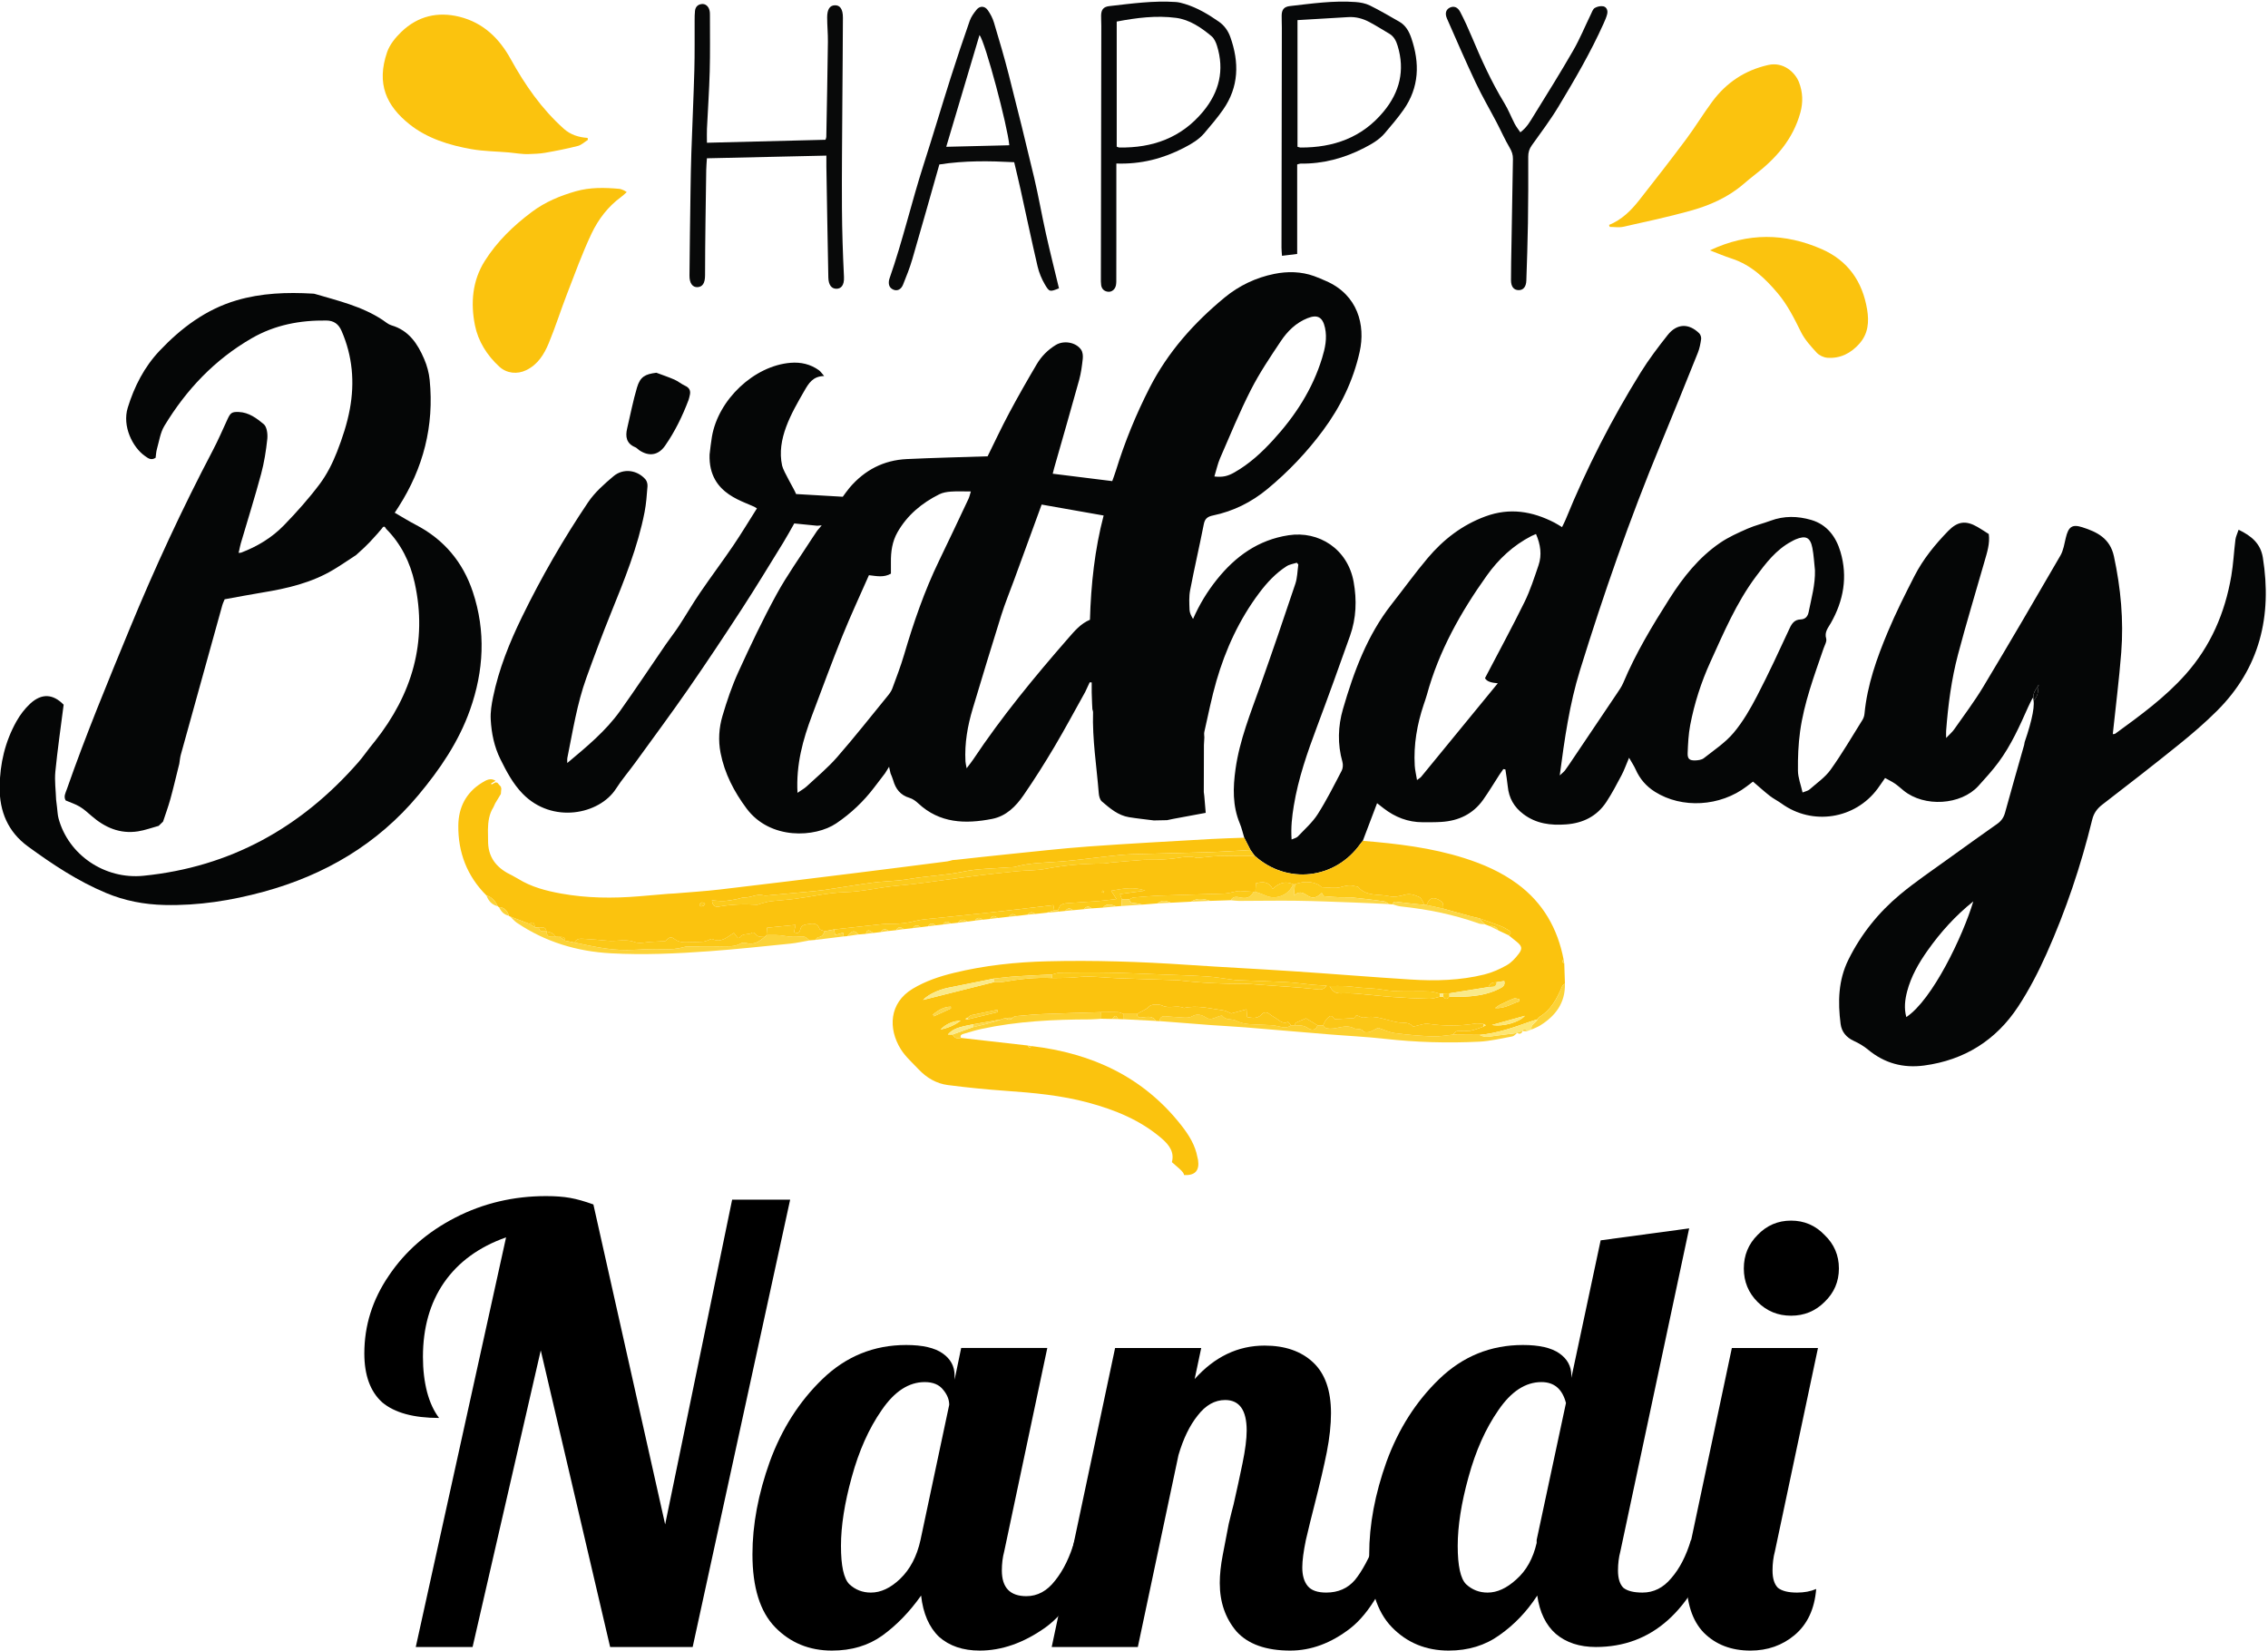 <?xml version="1.0" encoding="UTF-8" standalone="no"?>
<svg
   xmlns:dc="http://purl.org/dc/elements/1.1/"
   xmlns:cc="http://creativecommons.org/ns#"
   xmlns:rdf="http://www.w3.org/1999/02/22-rdf-syntax-ns#"
   xmlns:svg="http://www.w3.org/2000/svg"
   xmlns="http://www.w3.org/2000/svg"
   xmlns:sodipodi="http://sodipodi.sourceforge.net/DTD/sodipodi-0.dtd"
   xmlns:inkscape="http://www.inkscape.org/namespaces/inkscape"
   inkscape:version="1.0 (6e3e5246a0, 2020-05-07)"
   sodipodi:docname="happybirthday.svg"
   id="svg196"
   xml:space="preserve"
   viewBox="0 0 778.68 566.739"
   version="1.1"
   height="566.739"
   width="778.68"><defs
     id="defs200" /><sodipodi:namedview
     inkscape:current-layer="svg196"
     inkscape:window-maximized="1"
     inkscape:window-y="27"
     inkscape:window-x="0"
     inkscape:cy="327.36645"
     inkscape:cx="416.22408"
     inkscape:zoom="0.97649514"
     showgrid="false"
     id="namedview198"
     inkscape:window-height="1016"
     inkscape:window-width="1920"
     inkscape:pageshadow="2"
     inkscape:pageopacity="0"
     guidetolerance="10"
     gridtolerance="10"
     objecttolerance="10"
     borderopacity="1"
     bordercolor="#666666"
     pagecolor="#ffffff"
     inkscape:document-rotation="0"
     fit-margin-top="0"
     fit-margin-left="0"
     fit-margin-right="0"
     fit-margin-bottom="0" /><g
     id="g1325"
     transform="matrix(1.356,0,0,1.356,-353.47,-47.961)"><g
       id="g1224"><g
         id="g1124"><g
           transform="translate(61.962,17.717)"
           id="g1025"><g
             id="g194"
             transform="matrix(1.465,0,0,-1.465,-81.306,589.262)"><g
               id="g192"
               transform="matrix(0.079,0,0,0.079,84.997,95.941)"><path
                 id="path4"
                 fill="#050606"
                 d="m 5807.5,2237.2 -0.2,1.83 1.03,-0.19 z m -3.92,-10.53 c -4.1,-9.87 -15.41,-17.85 -10.2,-33.79 10.4,10.75 8.54,22.76 10.2,33.79 z M 5660.56,1752.4 c -39.46,-31.6 -71.78,-67.58 -99.91,-107.35 -19.45,-27.5 -36.19,-56.6 -44.84,-89.53 -4.81,-18.32 -7.01,-36.89 -1.81,-56.19 56.76,37.21 123.74,176.81 146.56,253.07 z m -1660.3,929.62 c 18.29,-2.01 29.34,0.72 43.82,8.94 32.41,18.41 59,42.79 84.39,70.47 48.44,52.84 86.27,110.82 107.35,179.43 6.68,21.75 11.48,43.65 6.44,66.56 -5.14,23.38 -16.45,29.63 -38.33,20.92 -25.2,-10.03 -43.8,-28.5 -58.3,-50.2 -23.12,-34.63 -46.59,-69.43 -65.44,-106.44 -24.8,-48.65 -45.55,-99.38 -67.38,-149.5 -5.32,-12.23 -8.06,-25.57 -12.55,-40.18 z m 703.59,-125.81 c -3.93,-1.73 -7,-2.89 -9.9,-4.38 -39.88,-20.5 -71.8,-50.28 -97.57,-86.4 -57.21,-80.19 -105.01,-165.22 -131.22,-261.06 -1.99,-7.26 -4.58,-14.34 -6.98,-21.48 -14.5,-43.26 -22.24,-87.56 -19.6,-133.29 0.57,-9.78 2.99,-19.43 4.97,-31.72 5.01,3.84 7.46,5.08 9.05,7.02 55.56,67.72 111.04,135.5 167.69,204.68 -12.62,1.13 -23.81,3.21 -27.98,11.27 29.74,56.94 59.18,111.05 86.32,166.29 12.61,25.66 21.42,53.31 30.72,80.48 7.81,22.85 4.51,45.46 -5.5,68.59 z m 610.29,-79.18 c -1.8,16.27 -2.53,32.73 -5.64,48.73 -4.52,23.22 -14.59,27.83 -36.62,18.68 -3.15,-1.3 -6.12,-3.04 -9.14,-4.64 -33.72,-17.94 -56.03,-47.45 -78.13,-77.16 -42.47,-57.09 -69.98,-122.12 -99.18,-186.29 -20.23,-44.46 -35.11,-90.65 -44.24,-138.5 -3.83,-20.03 -4.77,-40.72 -5.55,-61.17 -0.45,-12.31 4.04,-16.15 16.12,-15.87 6.54,0.16 14.48,1.15 19.28,4.93 22.48,17.69 47.05,33.98 65.19,55.53 20.49,24.36 36.82,52.82 51.57,81.25 25.18,48.49 48.1,98.16 71.09,147.75 5.15,11.13 11.25,18.52 23.71,18.97 10.86,0.38 15.89,6.88 17.79,16.42 6.01,30.14 14.61,59.95 13.75,91.37 z m -1691.8,143.56 c -1.68,-4.61 -3.5,-9.69 -5.36,-14.76 -18.31,-50.14 -36.61,-100.27 -54.94,-150.39 -9.39,-25.7 -19.85,-51.06 -28.05,-77.14 -21.33,-67.87 -41.86,-136 -62.36,-204.13 -11.31,-37.59 -18.03,-75.94 -15.94,-115.41 0.22,-4.09 1.37,-8.13 2.61,-15.11 6.17,8.24 10.53,13.51 14.3,19.17 62.41,93.69 133.8,180.32 207.68,265.03 13.95,16 27.45,32.25 47.75,40.69 2.31,77.81 10.47,153.79 29.94,228.11 -45.66,8.06 -89.23,15.75 -135.63,23.94 z m -534.09,-630.68 c 8.15,5.65 14.73,9.13 20,14.04 22.55,20.97 46.47,40.83 66.63,63.93 38.28,43.88 74.37,89.66 111.2,134.8 3.85,4.7 7.58,9.97 9.65,15.6 8.98,24.41 18.36,48.74 25.69,73.66 20.72,70.4 44.47,139.6 76.54,205.78 21.8,44.97 43.04,90.22 64.37,135.42 2.12,4.48 3.11,9.51 5.2,16.12 -16.17,0 -29.9,0.71 -43.52,-0.26 -8.68,-0.61 -17.99,-2.11 -25.65,-5.95 -38.1,-19.09 -70,-45.46 -91.39,-83.05 -11.53,-20.26 -14.61,-42.49 -14.35,-65.41 0.1,-8.56 0.01,-17.13 0.01,-25.16 -15.65,-8.83 -30.67,-5.43 -48.1,-3.34 -19.44,-44.25 -40.03,-88.24 -58.17,-133.22 -23.05,-57.14 -44.22,-115.03 -65.99,-172.67 -20.22,-53.54 -35.53,-108.09 -32.12,-170.29 z m 43.13,584.36 c -16.29,1.63 -32.58,3.26 -50.23,5.02 -7.88,-13.76 -15.6,-28.19 -24.18,-42.09 -29.85,-48.34 -59.26,-96.97 -90.21,-144.59 -38.43,-59.12 -77.49,-117.87 -117.66,-175.83 -37.45,-54.02 -76.62,-106.85 -115.2,-160.07 -14.08,-19.42 -29.83,-37.73 -42.76,-57.85 -36.13,-56.26 -139.32,-77.58 -204.17,-10.9 -21.38,21.99 -35.24,48.47 -48.62,75.39 -13.62,27.4 -19.64,57.01 -21.25,87.12 -0.87,16.15 1.84,32.81 5.12,48.8 12.62,61.45 35.92,119.25 63.28,175.4 42.35,86.93 90.58,170.65 144.56,250.79 14.64,21.73 35.34,40.03 55.61,57.11 21.42,18.05 51.75,13.94 69.94,-6.81 3.2,-3.66 4.87,-10.19 4.48,-15.18 -1.47,-19.05 -2.8,-38.26 -6.47,-56.97 -14.98,-76.4 -44.2,-148.11 -73.27,-219.92 -19.01,-46.96 -36.74,-94.48 -53.95,-142.16 -20.56,-56.93 -29.72,-116.72 -41.76,-175.76 -0.48,-2.38 -0.06,-4.95 -0.06,-10.64 43.13,36.12 84.31,70.15 115.54,113.92 34.2,47.95 66.68,97.11 100.05,145.66 9.31,13.54 19.59,26.43 28.58,40.18 15.73,24.06 30.13,48.99 46.31,72.72 23.54,34.52 48.67,67.96 72.15,102.52 18,26.5 34.5,54.03 52.34,82.14 -21.9,15.22 -106.61,26.91 -103.62,117.74 1.54,12.92 2.91,25.88 5.08,38.71 13.8,81.69 92.48,155.6 172.11,162.02 22.69,1.83 43.62,-3 62.19,-16.37 3.5,-2.52 5.92,-6.52 11.24,-12.57 -24.78,-0.36 -34.1,-16.45 -43.11,-32.06 -28.58,-49.48 -61.48,-106.11 -48.83,-163.89 2.92,-13.33 28.19,-54.26 30.49,-62.22 35.24,-2.04 67.96,-3.95 102.21,-5.93 4.44,5.93 9.35,13.28 15.04,19.95 32.82,38.44 74.45,60.11 125,62.47 58.11,2.72 116.3,4.06 176.83,6.07 14.71,29.7 30,62.49 46.99,94.36 19.32,36.22 39.7,71.9 60.57,107.25 10.17,17.24 24.33,31.43 41.65,41.97 17.4,10.57 44.06,6.11 55.39,-10.46 3.47,-5.07 4.28,-13.21 3.57,-19.64 -1.71,-15.62 -3.74,-31.42 -7.91,-46.52 -17.68,-64.02 -36.2,-127.82 -54.4,-191.71 -1.08,-3.83 -1.99,-7.71 -3.44,-13.35 43.8,-5.44 86.21,-10.72 130.23,-16.19 2.85,8.13 5.77,15.64 8.13,23.33 19.22,62.35 43.86,122.51 73.5,180.61 39.92,78.24 97.11,142.39 164.34,197.8 31.6,26.04 68.46,43.5 108.54,51.62 28.94,5.87 58.66,5.37 87.21,-4.85 9,-3.23 17.77,-7.14 26.55,-10.99 68.72,-30.11 86.18,-96.05 72.97,-154.93 -14.18,-63.2 -41.8,-120.1 -80.28,-171.93 -35.3,-47.56 -75.79,-90.15 -121.48,-127.93 -35.04,-28.97 -74.49,-48.57 -118.87,-57.84 -11.45,-2.39 -17.81,-6.47 -20.25,-18.87 -9.53,-48.39 -20.71,-96.45 -30,-144.88 -2.68,-13.93 -1.82,-28.69 -1.22,-43.02 0.28,-6.69 3.79,-13.25 7.63,-19.71 13.91,31.75 31.27,60.22 52.15,86.28 40.66,50.76 90.5,86.72 156.78,96.88 66.46,10.19 129.51,-30.07 142.43,-102.11 7.13,-39.76 5.75,-79.38 -7.84,-117.69 -23.57,-66.47 -47.48,-132.85 -72.25,-198.9 -21.21,-56.55 -41.07,-113.4 -50.87,-173.23 -3.86,-23.57 -6.63,-47.26 -4.79,-73.72 5.81,2.66 10.77,3.51 13.54,6.44 15,15.9 31.96,30.71 43.55,48.88 19.46,30.5 35.72,63.09 52.51,95.23 2.77,5.31 3.25,13.33 1.6,19.19 -10.97,38.8 -9.8,77.87 1.19,115.71 23.78,81.81 53.09,161.4 106.67,229.56 26.26,33.39 51.08,67.96 78.44,100.41 34.44,40.84 75.59,72.78 126.8,91.57 52.93,19.4 102.16,11.18 150.47,-13.59 5.36,-2.76 10.41,-6.13 16.89,-9.98 2.96,6.22 5.76,11.46 8,16.93 45.59,111.93 100.51,219.15 164.23,321.77 17.65,28.43 38.08,55.31 58.87,81.61 20.02,25.34 46.2,26.13 68.98,3.74 2.87,-2.82 4.75,-8.59 4.19,-12.59 -1.43,-10.09 -3.35,-20.41 -7.12,-29.81 -27.03,-67.38 -54.23,-134.69 -82.01,-201.76 -66.92,-161.54 -124.36,-326.48 -176.02,-493.43 -22.75,-73.52 -33.6,-149.56 -44.17,-229.74 5.75,5.46 9.23,7.93 11.64,11.2 6.09,8.27 11.73,16.88 17.47,25.4 31.78,47.16 63.6,94.31 95.25,141.54 5.32,7.94 11.01,15.91 14.68,24.63 27.21,64.72 63.32,124.58 100.78,183.55 29.89,47.06 64.47,90.81 111.12,122.63 18.45,12.59 39.36,21.87 59.92,30.93 16.22,7.15 33.77,11.2 50.44,17.42 29.51,11.01 59.36,10.28 88.86,1.69 34.82,-10.13 54.31,-37.18 63.91,-69.5 16.23,-54.59 7,-107.13 -21.16,-156.41 -5.94,-10.4 -14.22,-19.36 -10.02,-33.73 1.78,-6.1 -3.26,-14.35 -5.69,-21.45 -20.41,-59.64 -42.73,-118.85 -51.39,-181.65 -3.91,-28.38 -5.04,-57.36 -4.68,-86.05 0.2,-15.23 6.25,-30.4 10.1,-47.51 6.94,2.88 11.91,3.66 15.08,6.46 15.85,13.98 34.13,26.44 46.19,43.27 25.07,35.01 46.85,72.39 69.71,108.97 2.46,3.93 4.05,8.89 4.49,13.52 5.96,62.87 26.9,121.64 51.01,179.14 17.44,41.61 37.75,82.1 58.33,122.3 18.85,36.85 44.94,68.8 73.71,98.42 20.71,21.33 38.75,23.61 64.36,8.75 8.21,-4.76 16.09,-10.09 24.5,-15.4 2.78,-21.02 -3.81,-40.59 -9.45,-60.27 -19.41,-67.83 -39.93,-135.36 -57.95,-203.55 -14.36,-54.39 -21.63,-110.22 -25.88,-166.34 -0.28,-3.73 -0.03,-7.5 -0.03,-16.04 7.86,8.32 13.53,13.03 17.59,18.86 21.55,30.86 44.36,61.01 63.69,93.22 57.13,95.14 113.12,190.97 168.72,287.02 6.61,11.41 8.63,25.67 11.81,38.85 5.67,23.46 13.19,30.43 35.89,23.19 32.12,-10.25 60.87,-24.02 69.41,-63.74 14.98,-69.64 21.49,-139.6 15.97,-210.37 -4.62,-59.27 -12.14,-118.34 -18.5,-178.6 1.24,0.23 4.01,-0.06 5.68,1.15 54.29,39.56 108.58,78.93 153.67,129.65 55.04,61.92 86.07,134.55 99.92,215.14 4.51,26.25 5.69,53.06 9.04,79.53 0.86,6.81 4.18,13.31 6.97,21.75 28.67,-13.85 48.16,-30.52 53.05,-61.1 20.41,-127.72 -6.51,-241.4 -99.88,-334.72 -26.12,-26.12 -54.31,-50.36 -83.07,-73.59 -55.45,-44.78 -111.78,-88.5 -168.27,-131.99 -11.51,-8.87 -18.64,-18.73 -22.12,-32.92 -24.63,-100.68 -57.61,-198.7 -99.9,-293.27 -17.83,-39.89 -38.13,-79.25 -62.09,-115.7 -48.4,-73.67 -117.52,-117.13 -205.64,-128.94 -45.96,-6.16 -86.76,4.86 -122.69,34.68 -9.29,7.7 -20.1,14.07 -31.1,19.11 -16.5,7.56 -26.73,19.77 -28.99,37.13 -6.26,48.18 -5.18,95.66 17.03,140.58 27.48,55.55 65.58,103.07 112.83,142.49 33.59,28.01 70.13,52.52 105.62,78.24 35.5,25.73 71.26,51.09 107.05,76.42 8.75,6.19 14.25,13.77 17.16,24.42 13.55,49.54 27.81,98.87 41.81,148.25 0.37,2.11 0.75,4.26 1.13,6.41 16.81,48.72 24.07,85.09 17.59,96.9 -3.74,-7.58 -7.09,-13.84 -9.97,-20.3 -18.69,-41.94 -37.44,-83.92 -64.92,-121 -13.39,-18.07 -28.66,-34.82 -43.78,-51.53 -38.32,-42.33 -118.4,-47.13 -163.72,-10.29 -6.38,5.18 -12.46,10.8 -19.21,15.41 -6.58,4.48 -13.85,7.92 -21.36,12.13 -6.15,-8.81 -11.03,-16.18 -16.26,-23.27 -49.44,-66.94 -142.92,-81.38 -210.19,-32.68 -8.27,5.98 -17.62,10.51 -25.65,16.78 -12.2,9.55 -23.68,20 -36.88,31.28 -3.13,-2.39 -8.42,-6.44 -13.72,-10.48 -58.06,-44.34 -141.72,-49.06 -200.74,-11.83 -19.23,12.12 -33.09,28.21 -42.24,48.89 -3.38,7.62 -8.17,14.63 -14.39,25.59 -6.68,-15.72 -10.66,-27.27 -16.32,-37.95 -10.54,-19.92 -21,-40.02 -33.4,-58.79 -20.61,-31.25 -50.9,-46.33 -88.08,-49.08 -33.73,-2.5 -65.33,1.37 -93.47,22.58 -20.47,15.43 -31.65,35.16 -34.11,60.46 -1.22,12.47 -3.45,24.83 -5.21,37.25 -1.51,0.24 -3.02,0.47 -4.53,0.72 -2.86,-4.11 -5.84,-8.15 -8.56,-12.35 -11.9,-18.35 -23.07,-37.22 -35.75,-55.02 -22.16,-31.08 -53.62,-45.85 -91.14,-48.21 -13.65,-0.87 -27.38,-0.7 -41.07,-0.7 -32.07,0 -60.23,11.1 -85.4,30.51 -4.78,3.68 -9.5,7.44 -14.24,11.16 -10.72,-28.24 -20.97,-55.27 -31.24,-82.3 -1.71,-2.1 -3.55,-4.09 -5.12,-6.3 -55.21,-78.11 -160.4,-90.09 -231.42,-26.34 -3.04,4.19 -6.07,8.37 -9.09,12.56 -4.59,8.99 -9.18,17.98 -13.77,26.97 -3.2,10.42 -5.56,21.17 -9.73,31.18 -16.1,38.71 -14.99,78.5 -9.32,118.91 8.93,63.57 32.98,122.5 54.23,182.4 26.28,74.08 51.74,148.45 76.64,223.01 4.44,13.29 4.44,28.06 6.49,42.14 -1.1,1.29 -2.2,2.58 -3.29,3.87 -7.48,-2.45 -15.87,-3.49 -22.3,-7.6 -23.88,-15.27 -42.91,-35.82 -59.87,-58.4 -43.68,-58.15 -73.58,-123.17 -93.72,-192.56 -10.65,-36.65 -17.91,-74.28 -26.45,-111.52 -0.88,-3.84 -0.02,-8.07 0.04,-12.13 -0.31,-5.57 -0.61,-11.16 -0.93,-16.73 -0.08,-34.26 -0.17,-68.51 -0.27,-102.77 0.36,-2.85 0.72,-5.71 1.08,-8.57 0.96,-11.34 1.92,-22.69 3.11,-36.92 -23.3,-4.32 -47.11,-8.72 -70.9,-13.16 -4.58,-0.85 -9.13,-1.89 -13.69,-2.85 -9.6,-0.2 -19.2,-0.4 -28.8,-0.6 -18.15,2.33 -36.39,4.17 -54.43,7.11 -23.97,3.91 -41.78,19.43 -59.36,34.42 -4.31,3.67 -6.29,11.72 -6.79,17.97 -4.68,59.17 -14.31,118 -12.48,177.62 0.06,1.95 -0.93,3.94 -1.44,5.9 -0.22,4.21 -0.46,8.41 -0.69,12.62 -0.28,8.15 -0.55,16.32 -0.83,24.47 v 21.77 c -1.44,0.11 -2.89,0.23 -4.34,0.35 -3.33,-7.12 -6.66,-14.25 -9.99,-21.37 -22.37,-40 -43.95,-80.48 -67.32,-119.87 -21.3,-35.88 -43.61,-71.25 -67.28,-105.61 -16.87,-24.49 -37.97,-45.96 -68.88,-52.02 -58.5,-11.44 -114.67,-9.93 -161.82,34.11 -5.36,5.01 -11.98,9.82 -18.87,11.85 -20.01,5.92 -30.5,19.61 -35.84,38.71 -1.45,5.19 -3.83,10.12 -5.79,15.17 -0.78,3.51 -1.55,7.02 -3.15,14.19 -4.29,-6.91 -6.57,-10.58 -8.85,-14.25 -7.86,-10.29 -15.74,-20.54 -23.56,-30.84 -23.38,-30.79 -50.99,-56.96 -83.09,-78.67 -45.9,-31.06 -144.54,-36.99 -196.32,32.56 -27.18,36.52 -47.95,76.21 -56.83,121.5 -5.39,27.47 -3.53,54.85 4.2,81.02 9.64,32.68 20.65,65.28 34.79,96.21 26.13,57.19 53.14,114.14 83.27,169.29 23.21,42.48 51.74,82.06 77.94,122.91 3.65,5.69 7.51,11.26 11.27,16.88 2.73,3.21 5.46,6.43 9.8,11.54 -5.01,-0.39 -7.41,-0.58 -9.81,-0.77" /><path
                 id="path6"
                 fill="#050606"
                 d="m 2163.6,2102.6 c 81.25,102.54 115.74,217.18 87.11,346.94 -9.82,44.49 -29.63,84.98 -62.43,117.94 -2.71,5.78 -5.77,6.65 -9.32,0.67 -3.53,-4.1 -7.06,-8.2 -10.59,-12.3 -5.26,-5.76 -10.52,-11.52 -15.78,-17.29 -4.21,-4.19 -8.43,-8.38 -12.64,-12.56 -5.78,-5.27 -11.56,-10.55 -17.34,-15.82 -16.58,-10.77 -32.84,-22.07 -49.8,-32.2 -47.85,-28.62 -101.01,-40.97 -155.3,-49.83 -26.96,-4.39 -53.79,-9.63 -82.47,-14.8 -1.42,-3.58 -3.87,-8.38 -5.29,-13.48 -30.28,-108.73 -60.49,-217.49 -90.55,-326.28 -1.8,-6.51 -2.3,-13.38 -3.4,-20.09 -0.72,-2.84 -1.44,-5.69 -2.15,-8.53 -5.81,-23.16 -11.18,-46.46 -17.58,-69.46 -4.55,-16.38 -10.48,-32.37 -15.8,-48.53 -3.19,-3.09 -6.36,-6.2 -9.55,-9.3 -15.11,-4.12 -30,-9.67 -45.38,-12.07 -39.41,-6.1 -72.5,8.42 -101.75,33.95 -8.23,7.18 -16.48,14.65 -25.79,20.2 -9.28,5.56 -19.88,8.88 -30.52,13.45 -5.12,8.41 -0.32,16.53 2.58,24.8 41.36,118.29 89.26,233.99 136.96,349.81 54.8,133.08 115.15,263.44 182.06,390.83 11.76,22.39 21.85,45.68 32.41,68.69 6.46,14.08 9.64,16.43 25,15.77 21.87,-0.93 38.9,-13.89 54.24,-26.59 6.98,-5.78 8.92,-21.67 7.79,-32.41 -2.71,-25.8 -6.83,-51.74 -13.57,-76.76 -13.71,-50.89 -29.56,-101.21 -44.43,-151.8 -1.53,-5.2 -2.43,-10.58 -3.61,-15.88 -0.44,-1.55 -0.87,-3.09 -1.3,-4.64 1.65,0.05 3.29,0.1 4.94,0.14 35.77,13.38 68.12,32.95 94.53,60.2 27.59,28.47 54.21,58.26 77.96,89.94 15.79,21.07 28.15,45.54 37.8,70.16 11.95,30.48 22.41,62.15 28.32,94.27 10.74,58.25 5.93,115.73 -18.25,170.99 -6.81,15.57 -17.56,22.32 -33.08,22.52 -57.76,0.73 -112.66,-9.49 -163.66,-38.97 -81.03,-46.82 -142.91,-112.39 -190.82,-191.59 -8.89,-14.7 -11.37,-33.37 -16.24,-50.38 -1.84,-6.47 -2.06,-13.39 -2.92,-19.37 -10.01,-6.47 -16.48,-0.91 -23.25,3.82 -27.18,19.02 -50.13,65.39 -37.71,105.7 14.37,46.59 36.14,89.14 69.58,124.5 47.17,49.88 101.29,90.57 168.17,110.33 54.45,16.1 110.61,18.1 167.02,14.79 1.37,-0.08 2.79,-0.11 4.08,-0.49 51.12,-15.07 103.4,-27.13 148.78,-57.18 6.27,-4.15 12.27,-9.66 19.23,-11.68 38.18,-11.08 57.45,-40.5 71.76,-73.98 6.09,-14.27 10.38,-30 11.91,-45.43 10.01,-100.41 -13.75,-192.86 -68.04,-277.67 -2.56,-4.01 -5.18,-7.98 -8.39,-12.93 15.72,-9.07 30.6,-18.4 46.15,-26.48 61.51,-31.95 102.97,-81.53 124.62,-146.51 28.76,-86.34 24.19,-172.75 -6,-258.1 -24.82,-70.21 -66.12,-130.63 -113.36,-187.12 -89.52,-107.06 -204.31,-174.39 -337.93,-210.92 -70.99,-19.4 -143.1,-30.8 -217.11,-29.08 -44.45,1.04 -87.05,9.18 -127.93,26.29 -61.72,25.82 -117.12,62.55 -170.8,101.74 -43.53,31.79 -62.56,76.35 -61.98,130.08 0.54,51.04 11.85,99.28 36.81,143.76 7.91,14.09 18.17,27.64 30.01,38.58 25.39,23.46 50.24,21.2 73.19,-2.24 -6.35,-49.94 -13.4,-97.99 -18.14,-146.28 -1.98,-20.21 0.95,-40.9 1.64,-61.38 0.68,-5.6 1.35,-11.19 2.01,-16.8 1.05,-8.04 1.2,-16.33 3.28,-24.09 21.45,-80.21 101.32,-134.2 185.74,-125.74 190.39,19.07 345.27,105.49 470.21,248.41 8.93,10.22 16.77,21.38 25.12,32.11 3.64,4.55 7.3,9.1 10.94,13.65" /><g
                 id="g16"
                 fill="#fbc30e"><path
                   id="path8"
                   d="m 3759.2,1774.6 c -1.15,0.49 -2.3,0.99 -3.45,1.48 -0.49,-1.15 -1.62,-2.56 -1.3,-3.38 0.33,-0.83 2.12,-1.06 3.27,-1.56 0.49,1.14 0.99,2.3 1.48,3.46 z m -875.71,-31.45 c 0.9,1.5 1.8,3 2.7,4.5 -2.45,0.91 -5.02,2.79 -7.31,2.49 -1.98,-0.27 -3.92,-2.81 -5.23,-4.77 -0.29,-0.45 1.98,-3.71 3.28,-3.86 2.09,-0.24 4.36,1.02 6.56,1.64 z m 540.35,-225.18 c -0.03,1.36 -0.06,2.71 -0.1,4.07 -15.47,-0.07 -27.56,-7.75 -39.02,-16.87 0.61,-1.41 1.21,-2.81 1.81,-4.21 12.44,5.66 24.87,11.33 37.31,17.01 z m -22.67,-45.82 c 16.26,3.08 31.01,9.47 44.14,19.38 -17.25,-0.91 -32,-7.3 -44.14,-19.38 z m 1265.8,61.47 c 0.29,1.55 0.57,3.1 0.85,4.65 -4.12,0.67 -8.83,2.96 -12.24,1.71 -10.57,-3.89 -20.7,-9 -30.87,-13.9 -2.92,-1.4 -5.43,-3.68 -10.39,-7.12 21.75,-1.31 36.35,9.45 52.65,14.66 z M 4607.41,1482 c 24.67,-4.34 60.35,6.18 72.15,20.09 -25,-6.96 -48.57,-13.53 -72.15,-20.09 z m -1089.8,101.46 c -33.19,-6.66 -66.39,-13.27 -99.57,-20 -22.55,-4.58 -44.38,-15.36 -55.11,-26.67 51.41,12.91 103.39,25.96 155.37,39.02 6.77,0.13 13.69,-0.63 20.28,0.53 35.26,6.19 70.66,10.07 106.52,8.35 12.99,0.2 25.98,0.11 38.94,0.68 13.58,0.59 27.15,2.78 40.69,2.5 21.54,-0.44 43.05,-2.73 64.6,-3.57 42.98,-1.66 85.98,-2.86 128.97,-4.26 0.68,-0.02 1.38,-0.01 2.05,-0.09 48.59,-5.98 97.37,-8.14 146.29,-8.11 4.11,0 8.23,0.01 12.33,-0.29 36.65,-2.61 73.31,-5.2 109.95,-7.97 10.82,-0.82 21.58,-2.41 32.41,-3.18 7.64,-0.55 16.12,-3.83 24.89,7.55 -13.15,0.87 -23.47,1.32 -33.72,2.28 -18.27,1.74 -36.47,4.56 -54.78,5.55 -36.11,1.94 -72.27,2.93 -108.41,4.37 -3.39,0.13 -6.78,0.67 -10.16,1.11 -18.19,2.33 -36.32,5.62 -54.58,6.84 -31.98,2.09 -64.04,3.03 -96.07,4.26 -38.88,1.5 -77.76,3.29 -116.64,4.04 -36.31,0.68 -72.63,0.33 -108.94,-0.03 -5.75,-0.05 -11.48,-2.53 -17.22,-3.9 -26.49,-1.33 -53,-2.34 -79.46,-4.09 -16.24,-1.08 -32.42,-3.24 -48.63,-4.92 z m -57.05,-85.51 c -1.77,-0.87 -3.52,-1.75 -5.29,-2.62 1.62,-0.42 3.24,-0.84 4.86,-1.25 22.19,5.36 44.38,10.73 66.57,16.1 -0.39,1.66 -0.77,3.32 -1.16,4.98 -18.96,-3.83 -37.95,-7.48 -56.83,-11.64 -2.99,-0.67 -5.45,-3.66 -8.15,-5.57 z m 1040.6,45.97 c 4.21,-6.36 8.54,-6.23 12.96,-0.22 11.61,0.06 23.25,-0.35 34.84,0.27 25.36,1.37 50.26,5.21 73.33,16.66 7.08,3.52 15.03,6.81 12.12,17.6 -6.22,-0.97 -11.55,-1.81 -16.87,-2.65 -7.76,-0.39 -14.81,-1.94 -17.51,-10.63 -28.65,-4.6 -57.31,-9.2 -85.96,-13.8 -4.5,-0.13 -9,-0.25 -13.5,-0.38 -2.36,-0.13 -4.71,-0.25 -7.06,-0.38 -6.95,1.67 -13.85,4.49 -20.86,4.81 -34.77,1.57 -69.67,-2.28 -104.38,4.11 -15.98,2.94 -32.51,2.87 -48.77,4.34 -10.82,0.98 -21.59,2.74 -32.43,3.29 -11.05,0.59 -22.17,0.14 -34.61,0.14 6.02,-12.19 13.56,-16.22 24.31,-15.9 11.62,0.35 23.32,0.3 34.9,-0.63 26.43,-2.16 52.76,-5.43 79.19,-7.37 26.52,-1.95 53.1,-3.26 79.68,-3.89 7.59,-0.19 15.28,2.95 22.92,4.55 2.57,0.03 5.13,0.06 7.7,0.08 z m -435.64,347.84 c 4.59,-8.99 9.18,-17.98 13.77,-26.98 -31.33,-1.63 -62.64,-3.77 -93.99,-4.79 -55.3,-1.79 -110.64,-2.61 -165.94,-4.44 -18.34,-0.61 -36.66,-2.83 -54.93,-4.79 -33.77,-3.62 -67.43,-8.61 -101.28,-11.16 -33.25,-2.5 -66.69,-2.47 -99.15,-11.66 -3.86,-1.09 -8.15,-0.62 -12.23,-0.97 -33.9,-2.87 -68.48,-2.56 -101.52,-9.52 -37.54,-7.91 -75.59,-9.13 -113.12,-15.33 -9.38,-1.55 -18.8,-3 -28.25,-3.9 -18.98,-1.78 -38.11,-2.31 -56.97,-4.87 -34.96,-4.75 -69.73,-10.79 -104.64,-15.86 -14.79,-2.15 -29.74,-3.3 -44.63,-4.73 -27.06,-2.57 -54.13,-5.05 -81.21,-7.46 -2.7,-0.24 -5.6,-0.29 -8.18,0.39 -13.95,3.73 -26.38,-4.97 -40.02,-4.66 -6.47,0.15 -12.96,-2.86 -19.51,-4 -8.69,-1.51 -17.41,-3.26 -26.18,-3.68 -8.4,-0.41 -16.87,0.74 -26.39,1.27 0.95,-11.19 6.13,-15.14 15.12,-13.57 27.44,4.79 55,5.88 82.76,4.02 3.14,-0.21 6.39,1.82 9.64,2.64 7.09,1.78 14.12,4.14 21.32,5 17.56,2.1 35.28,2.94 52.81,5.26 36.36,4.81 72.54,13.49 108.96,14.57 39.18,1.14 76.77,10.99 115.45,14.22 41.93,3.49 83.6,10.19 125.37,15.54 18.86,2.42 37.68,5.15 56.56,7.37 27.01,3.18 54.04,6.31 81.11,8.93 20.34,1.98 41.14,1.15 61.04,5.05 41.7,8.19 83.63,11.45 125.96,11.64 5.4,0.03 10.77,1.5 16.18,1.98 23.72,2.08 47.43,4.33 71.18,5.93 11.36,0.76 22.83,-0.25 34.2,0.4 14.24,0.83 28.56,1.74 42.59,4.11 13.52,2.3 26.69,3.8 40.11,-0.02 2.49,-0.7 5.44,0.14 8.16,0.4 12.86,1.16 25.69,3.08 38.56,3.4 26.7,0.69 53.43,0.54 80.15,0.74 71.02,-63.75 176.21,-51.77 231.42,26.34 1.57,2.21 3.41,4.2 5.12,6.3 75.14,-6.12 149.85,-14.91 222.1,-37.8 41.33,-13.1 80.78,-30.37 115.91,-56.2 56.24,-41.38 88.3,-97.73 101.34,-165.63 -4.81,-3.78 -2.66,-6.38 1.44,-8.68 0.5,-14.75 1,-29.52 1.51,-44.28 -2,-1.63 -4.96,-2.85 -5.84,-4.95 -11.31,-26.83 -24.13,-52.43 -50.58,-68.02 -1.58,-0.94 -2.4,-3.17 -3.57,-4.79 -5.16,-1.62 -10.37,-3.08 -15.45,-4.89 -36.31,-12.94 -72.61,-25.83 -111.4,-29.31 -19.46,0.15 -38.92,0.29 -58.38,0.44 3.2,2.73 6.18,7.37 9.67,7.79 9.37,1.12 19.16,-0.74 28.42,0.78 9.57,1.56 18.71,5.7 28.04,8.72 1.99,1.1 3.97,2.21 5.96,3.32 -1.48,0.9 -2.97,1.8 -4.44,2.7 -6.12,0.4 -12.43,1.97 -18.34,1.02 -34.59,-5.62 -69.05,-5.62 -103.73,-0.52 -6.99,1.03 -14.61,-2.19 -21.93,-3.5 -3.95,-0.7 -10.1,-3.44 -11.46,-1.9 -8.91,10.08 -20.65,6.79 -31.47,8.46 -24.72,3.81 -48.04,16.42 -74.41,10.62 -4.99,-1.1 -11.15,3.11 -17.23,5 -2.3,-2.75 -5.14,-6.16 -5.25,-6.29 -15.98,-0.9 -28.17,-1.58 -42.27,-2.37 -7.11,9.05 -8.9,9.6 -17.6,0.41 -3.52,-3.72 -5.28,-9.11 -7.84,-13.74 -4.08,0.01 -8.16,0.01 -12.24,0.01 -9.01,5.48 -18.01,10.96 -25.14,15.29 -8.63,-3.67 -15.62,-6.4 -22.34,-9.72 -1.26,-0.63 -1.36,-3.6 -1.99,-5.48 -2.75,0.02 -5.48,0.04 -8.22,0.07 -2.52,2.51 -6.08,7.62 -7.37,7.1 -8.24,-3.32 -14.2,-0.33 -20.51,4.54 -5.89,4.54 -12.92,7.63 -18.66,12.33 -6.48,5.31 -12.28,5.82 -17.95,-0.25 -9.48,-10.15 -20.58,-7.89 -31.86,-5.73 -0.39,5.27 -0.72,9.61 -1.24,16.82 -12.19,-3.3 -22.32,-6.05 -33.56,-9.1 -4.79,1.97 -10.8,5.94 -17.23,6.8 -28.54,3.85 -56.9,12.01 -86.1,5.27 -15.07,7.12 -31.62,-2.33 -47.52,5.22 -7.85,3.73 -23.24,3.37 -28.48,-1.87 -8.18,-8.2 -18.23,-10.78 -26.91,-16.59 l -28.77,0.03 c -4.31,1.37 -8.57,3.77 -12.93,3.96 -12.19,0.51 -24.4,0.11 -36.61,0.07 -42.59,-1.36 -85.19,-2.43 -127.75,-4.19 -20.21,-0.84 -40.37,-2.91 -60.53,-4.68 -1.72,-0.14 -3.29,-2.14 -4.93,-3.27 -5.42,-0.09 -10.84,-0.19 -16.26,-0.27 -2.82,-1.11 -5.62,-2.22 -8.44,-3.33 -20.37,-3.58 -40.73,-7.14 -61.1,-10.71 -35,-6.36 -45.67,-10.53 -56.24,-22.41 h 10.4 c 3.71,-8.28 10.24,-9.7 18.25,-7.48 48.62,-5.53 97.23,-11.05 145.85,-16.58 2.26,-4.47 4.93,-6.29 8.61,-1.29 131.95,-15.61 244.81,-67.32 328.22,-174.2 16.1,-20.61 29.86,-42.71 34.64,-69.15 0.36,-2.02 1.08,-3.98 1.37,-6.01 3.38,-23.28 -6.67,-34.04 -30.6,-32.85 -0.06,3.3 -3.61,8.09 -10.83,14.47 -4.71,4.16 -9.48,8.26 -15.85,13.8 5.58,20.77 -4.49,36.52 -22.01,51.61 -47,40.46 -102.35,62.8 -161.02,78.65 -59.11,15.97 -119.72,21.51 -180.6,25.79 -42.27,2.97 -84.5,7.21 -126.53,12.62 -25.09,3.22 -46.54,15.93 -63.98,34.43 -13.53,14.36 -28.87,27.8 -39.11,44.32 -27.64,44.6 -25.6,100.93 26.45,132.09 28.03,16.78 58.41,26.9 89.74,34.55 67.48,16.46 136.19,23.71 205.49,25.4 101.44,2.49 202.74,-0.82 303.98,-7.65 77.89,-5.24 155.88,-9.03 233.78,-14.2 85.38,-5.64 170.67,-12.7 256.08,-18.04 54.13,-3.37 108.34,-2.19 161.32,11.01 17.02,4.24 33.71,11.64 49.01,20.32 10.31,5.84 19.16,15.53 26.39,25.2 8.47,11.34 6.52,16.99 -4.59,26.12 -5.79,4.77 -11.69,9.4 -17.54,14.08 6.27,3.55 4.98,7.75 0.15,10.9 -5.61,3.65 -11.63,6.92 -17.86,9.33 -15.61,6.02 -31.43,11.48 -47.17,17.17 -6.55,1.53 -13.15,2.87 -19.63,4.63 -19.44,5.32 -38.82,10.79 -58.22,16.19 -0.7,4.62 0.16,10.65 -2.45,13.55 -3.86,4.29 -9.87,7.74 -15.55,9.05 -11.2,2.61 -15.17,-6.31 -19,-14.52 -1.38,0.05 -2.76,0.09 -4.15,0.14 -3.92,6.02 -6.55,15.07 -12.05,17.43 -9.39,4.03 -19.45,8.32 -31.25,4.92 -10.83,-3.12 -23.39,-5.83 -33.9,-3.32 -22.92,5.47 -49.81,-1.33 -68.12,20.13 -1.42,1.65 -5.16,1.18 -7.72,2 -11.18,3.58 -21.21,0.33 -32.24,-2.52 -11.67,-3.02 -24.84,-0.23 -40.12,0.07 -10.91,11.75 -36.32,15.58 -58.51,6.35 -1.26,0.05 -2.52,0.07 -3.79,0.03 -16.55,8.15 -31.01,3.09 -44.64,-9.85 -9.25,16.47 -21.93,16.11 -36.9,12.07 -0.37,-6.52 -0.71,-12.48 -1.04,-18.42 -1.28,-0.15 -2.55,-0.23 -3.83,-0.27 -9.48,0.67 -18.95,1.45 -28.45,1.92 -3.19,0.15 -6.46,-0.25 -9.62,-0.82 -8.49,-1.54 -16.88,-4.46 -25.39,-4.79 -46.22,-1.79 -92.47,-2.72 -138.7,-4.44 -20.32,-0.76 -40.61,-2.52 -60.89,-4.23 -3.02,-0.26 -5.87,-2.71 -8.8,-4.14 -5.45,-0.04 -10.89,-0.08 -16.33,-0.13 -1.08,3.09 -2.14,6.16 -4.09,11.78 19.46,2.68 37.28,5.14 55.09,7.61 -25.13,8.94 -49.15,4.36 -74.53,-0.35 3.91,-6.13 6.85,-10.75 11.53,-18.08 -15.46,-1.77 -28.1,-3.6 -40.81,-4.58 -22.37,-1.73 -44.8,-2.79 -67.17,-4.52 -4.66,-0.37 -9.9,-1.51 -13.52,-4.14 -3.19,-2.31 -4.48,-7.22 -6.6,-10.99 -2.62,-0.11 -5.24,-0.23 -7.86,-0.34 -0.59,3.18 -1.17,6.37 -2.06,11.18 -46.01,-5.37 -90.98,-10.83 -136.01,-15.82 -40.46,-4.49 -80.97,-8.38 -121.44,-12.72 -14.82,-1.59 -29.95,-2.31 -44.28,-6.01 -18.07,-4.66 -36.04,-6.77 -54.56,-6.22 -7.45,0.22 -14.98,-0.46 -22.41,-1.25 -33.7,-3.63 -67.38,-7.42 -101.06,-11.15 -6.8,-1.31 -13.61,-2.62 -20.41,-3.93 -3.97,1.79 -10.51,2.7 -11.46,5.52 -3.84,11.34 -12.4,12.09 -21.32,10.52 -8.1,-1.42 -18.24,-0.93 -20.78,-12.43 -1.86,-8.42 -6.98,-8.68 -13.62,-5.4 0.99,4.43 1.89,8.47 3.52,15.7 -22.32,-2.22 -42.19,-4.19 -62.53,-6.22 -0.48,-6.93 -0.8,-11.57 -1.13,-16.2 -1.36,-1.34 -2.73,-2.68 -4.09,-4.03 -7.39,0.37 -15.17,-0.83 -20.31,6.86 -1.14,1.7 -5.36,3.53 -6.35,2.81 -8.53,-6.21 -21.87,-0.38 -28.38,-11.43 -0.36,-0.62 -2.49,-0.2 -3.81,-0.28 -2.7,3.52 -5.39,7.03 -8.4,10.97 -15.1,-9.29 -27.92,-22.36 -47.05,-13.45 -2.64,1.23 -7.4,-2.2 -11.21,-3.36 -3.09,-0.94 -6.2,-2.28 -9.36,-2.44 -13.18,-0.7 -26.38,-1.32 -39.58,-1.31 -5.22,0 -10.72,1 -15.59,2.86 -5.5,2.11 -10.74,8.46 -15.53,7.92 -5.37,-0.6 -10.1,-6.85 -11.79,-8.13 -12.72,-0.7 -21.93,-1.27 -31.14,-1.67 -11.99,-0.53 -25.39,-4.57 -35.66,-0.61 -20.2,7.8 -39.94,0.96 -59.7,3.11 -17.54,1.9 -35.16,2.96 -52.76,4.17 -7.65,0.52 -15.32,0.44 -19.12,-8.26 -6.86,1.41 -13.71,2.81 -20.57,4.2 -0.39,8.38 -6.39,8.28 -12.38,8.2 -2.71,0.07 -5.42,0.13 -8.13,0.2 -2.48,2.64 -4.51,6.07 -7.52,7.72 -4,2.18 -8.76,2.99 -13.2,4.39 l 0.02,-0.03 c -1.38,11.34 -10.08,7.56 -16.69,8.08 -2.64,0.08 -5.29,0.15 -7.93,0.23 -1.94,6.09 -1.48,15.88 -12.41,8 -14.05,5.32 -28.1,10.65 -42.15,15.98 -1.13,0.19 -2.03,0.75 -2.72,1.67 -3.54,10.59 -9.48,18.45 -21.77,19.04 -1.18,0.28 -2.11,0.92 -2.82,1.9 -4.87,11.34 -12.45,19.84 -24.62,23.54 -42.46,42.4 -62.31,94.4 -61.51,153.59 0.53,39.09 17.01,71.59 51.35,92.8 9.01,5.55 18.86,11.87 30.22,4.46 -3.31,-1.99 -6.62,-3.98 -9.92,-5.97 0.4,-0.71 0.79,-1.43 1.19,-2.15 2.87,1.6 5.73,3.19 8.6,4.78 1.35,-0.3 2.69,-0.62 4.04,-0.92 2.68,-3.11 5.35,-6.22 8.04,-9.32 -0.48,-1.13 -0.28,-2.1 0.61,-2.94 -0.34,-4.11 -0.68,-8.21 -1.02,-12.31 -4.09,-6.77 -8.17,-13.52 -12.26,-20.29 -1.32,-2.84 -2.64,-5.7 -3.96,-8.55 -9.55,-15.09 -11.77,-32 -12.07,-49.36 0.13,-9.6 0.25,-19.21 0.38,-28.81 1.31,-35.84 22.23,-57.18 52.79,-71.38 4.28,-2.4 8.55,-4.79 12.83,-7.2 28.96,-18 61.41,-26.38 94.32,-32.32 56.17,-10.15 112.89,-10.63 169.69,-6 21.77,1.78 43.52,3.69 65.28,5.53 4.11,0.22 8.22,0.42 12.34,0.64 33.36,2.87 66.82,4.86 100.06,8.76 97.84,11.46 195.6,23.56 293.35,35.63 67.89,8.39 135.74,17.14 203.58,25.82 4.04,0.52 7.96,1.93 11.93,2.91 2.74,0.22 5.48,0.43 8.22,0.64 36.67,3.97 73.32,8.16 110.02,11.85 59.87,6.04 119.68,12.93 179.67,17.29 88.65,6.43 177.44,11.07 266.18,16.23 24.57,1.42 49.2,1.98 73.81,2.93" /><path
                   id="path10"
                   d="m 2629.7,3418.5 c -7.32,-4.57 -14.08,-11.29 -22.04,-13.32 -23.66,-6.05 -47.7,-10.76 -71.77,-14.98 -12.02,-2.11 -24.42,-2.32 -36.68,-2.82 -6.76,-0.27 -13.58,0.48 -20.36,1.09 -7.47,0.67 -14.89,1.91 -22.36,2.55 -27.17,2.32 -54.71,2.45 -81.44,7.16 -48.8,8.61 -96.95,23.49 -135.67,54.43 -50.83,40.62 -72.64,88.63 -49.02,157.65 5.7,16.66 18.46,32.32 31.48,44.78 35.67,34.14 78.92,44.68 126.91,32.76 51.95,-12.9 87.1,-47.28 112.09,-92.58 31.25,-56.62 67.58,-108.98 116.13,-152.4 15.06,-13.46 32.63,-18.63 52.15,-20.08 0.19,-1.41 0.38,-2.82 0.58,-4.24" /><path
                   id="path12"
                   d="m 2714.7,3304.2 c -5.1,-4.45 -8.26,-7.66 -11.86,-10.27 -28.97,-21.04 -50.37,-49.18 -65.25,-80.61 -20.37,-43.05 -36.6,-88.09 -53.82,-132.59 -13.79,-35.66 -25.24,-72.26 -39.93,-107.53 -9.99,-23.97 -23.72,-46.23 -48.89,-58.48 -19.97,-9.72 -42.93,-7.2 -59.08,7.59 -27.01,24.77 -46.33,55.73 -53.3,90.57 -9.65,48.29 -5.87,97.28 21.44,140.57 26.89,42.64 62.53,77.08 103.08,107.43 29.29,21.92 61.52,35.22 95.72,45.05 31.31,8.99 63.55,8.33 95.71,5.4 3.3,-0.3 6.53,-1.92 9.68,-3.19 1.81,-0.74 3.4,-2.03 6.5,-3.94" /><path
                   id="path14"
                   d="m 4863.7,3232.4 c 27.67,11.22 48.03,31.35 65.83,53.98 34.69,44.08 69.12,88.38 102.67,133.32 20.03,26.85 37.39,55.7 57.36,82.59 30.86,41.56 71.46,68.63 122.58,80.08 33.02,7.4 58.79,-16.18 67.18,-38.01 8.18,-21.3 9.22,-43.31 2.89,-66.29 -16.14,-58.46 -53.54,-100.56 -100.11,-136.32 -8.67,-6.66 -17.03,-13.75 -25.36,-20.85 -34.06,-29.03 -74.32,-46.33 -116.63,-57.99 -47.94,-13.23 -96.65,-23.71 -145.23,-34.53 -9.43,-2.1 -19.74,-0.3 -29.66,-0.3 -0.5,1.44 -1.01,2.88 -1.52,4.32" /></g><path
                 id="path18"
                 fill="#080909"
                 d="m 2890.1,3412.2 c 87.77,2.2 173.09,4.35 259.46,6.51 0.49,1.88 1.67,4.33 1.71,6.8 1.27,69.19 2.62,138.37 3.48,207.56 0.22,17.78 -1.63,35.59 -1.61,53.38 0.01,17.64 5.74,25.99 16.45,26.5 11.5,0.55 18.03,-8.1 18,-26.97 -0.12,-63.03 -0.89,-126.06 -1.25,-189.09 -0.44,-76.06 -1.32,-152.13 -0.86,-228.19 0.31,-49.99 1.98,-99.99 4.43,-149.93 0.96,-19.53 -7.09,-25.7 -15.89,-26 -11.11,-0.38 -17.98,8.02 -18.32,24.8 -1.65,80.81 -2.91,161.63 -4.27,242.44 -0.13,7.4 -0.02,14.79 -0.02,24.05 -88.06,-1.98 -174.03,-3.91 -261.34,-5.87 -0.58,-9.59 -1.39,-17.65 -1.5,-25.72 -1.05,-76.73 -2.48,-153.47 -2.56,-230.21 -0.02,-17.91 -5.94,-25.34 -16.36,-25.98 -10.97,-0.67 -17.86,8.61 -17.73,25.2 0.52,61.66 1.39,123.31 2.28,184.97 0.41,28.09 0.89,56.18 1.84,84.26 2.06,60.22 4.87,120.42 6.54,180.65 1,36.3 0.41,72.63 0.61,108.96 0.04,6.84 0.02,13.74 0.8,20.52 0.97,8.4 5.91,13.78 14.52,14.85 8.14,1.01 15.17,-4.69 17.33,-14.21 0.9,-3.95 0.83,-8.18 0.83,-12.27 -0.03,-40.44 0.63,-80.89 -0.47,-121.3 -1.13,-41.72 -4.07,-83.4 -6.04,-125.1 -0.42,-8.85 -0.06,-17.74 -0.06,-30.61" /><path
                 id="path20"
                 fill="#090a0a"
                 d="m 3551.6,3406.7 c -3.7,41.72 -52.28,224.86 -65.15,241.24 -24.55,-82.46 -48.6,-163.25 -72.82,-244.61 46.5,1.13 91.36,2.23 137.97,3.37 z m -153.02,-41.99 c -19.72,-69.37 -39.07,-138.5 -59.19,-207.4 -5.54,-18.97 -12.89,-37.47 -20.34,-55.81 -4.34,-10.66 -12.9,-14.3 -21.21,-10.63 -9.03,3.99 -10.86,11.6 -9.36,20.54 0.22,1.33 0.65,2.65 1.11,3.95 28.73,81.99 48.12,166.78 74.7,249.44 20.3,63.13 39.1,126.74 59.17,189.96 13.22,41.65 27.16,83.09 41.6,124.34 3.07,8.76 8.99,16.86 14.91,24.19 7.07,8.74 17.7,8.62 24.44,-0.81 5.87,-8.2 10.76,-17.68 13.65,-27.32 11.4,-37.96 22.66,-76 32.45,-114.39 19.1,-74.84 37.69,-149.81 55.49,-224.96 9.6,-40.6 16.67,-81.8 25.76,-122.52 8.92,-39.99 18.97,-79.72 28.53,-119.57 -19.84,-7.82 -20.94,-8.42 -30.84,8.49 -7.11,12.13 -12.76,25.74 -15.95,39.42 -13.06,55.97 -24.85,112.24 -37.27,168.36 -4.39,19.89 -9.24,39.68 -13.91,59.67 -54.66,2.8 -107.76,3.78 -163.74,-4.95" /><path
                 id="path22"
                 fill="#fbc30e"
                 d="m 5084.3,3176.8 c 83.47,39.49 164.51,37.78 244.73,2.63 56.83,-24.9 88.91,-70.24 99.2,-131.66 4.66,-27.84 2.35,-53.41 -16.82,-75.09 -18.47,-20.87 -41.83,-33.04 -70.24,-30.88 -8.11,0.61 -17.78,5.22 -23.26,11.19 -12.79,13.95 -26.16,28.52 -34.41,45.25 -14.55,29.52 -29.41,59.22 -50.29,84.07 -27.57,32.84 -58.83,62.87 -101.69,76.64 -14.79,4.76 -29.13,10.96 -47.22,17.85" /><path
                 id="path24"
                 fill="#070809"
                 d="m 3786.6,3403.6 c 2.96,-1.02 4.22,-1.82 5.49,-1.84 72.92,-1.13 135.78,21.08 183.53,78.76 35.37,42.71 46.97,90.41 30.36,143.85 -2.36,7.59 -6.2,16.09 -12.02,20.97 -22.72,19.03 -48.05,36.19 -77.42,40.06 -43.3,5.71 -86.77,0.19 -129.94,-8.06 z m -0.79,-36.84 c 0,-58.85 0.01,-114.3 -0.01,-169.73 0,-26.73 -0.01,-53.46 -0.1,-80.19 -0.02,-5.47 0.26,-11.07 -0.77,-16.39 -1.78,-9.21 -9.24,-15.16 -17.32,-14.24 -8.46,0.97 -13.78,6.03 -15.03,14.41 -0.81,5.38 -0.63,10.93 -0.62,16.41 0.3,183.67 0.63,367.34 0.93,551.01 0.01,7.54 -0.57,15.07 -0.43,22.6 0.25,12.82 5.14,19.04 18.06,20.51 48.23,5.48 96.43,12.24 145.18,8.96 6.71,-0.46 13.44,-2.23 19.9,-4.21 27.09,-8.28 51.06,-22.52 74.18,-38.6 12.47,-8.66 20.52,-20.24 25.39,-33.9 19.68,-55.27 18.86,-108.97 -15.79,-158.68 -12.47,-17.9 -26.78,-34.56 -40.89,-51.26 -12.11,-14.32 -27.89,-23.57 -44.57,-32.21 -45.85,-23.75 -94.15,-36.34 -148.11,-34.49" /><path
                 id="path26"
                 fill="#070809"
                 d="m 4182.1,3680.5 v -277.13 c 2.85,-0.73 4.77,-1.65 6.68,-1.66 71.95,-0.2 134.37,21.46 181.64,78.6 35.32,42.71 47.11,90.3 30.79,143.84 -3.18,10.46 -7.92,20.51 -18.08,26.52 -14.69,8.67 -29.11,17.85 -44.17,25.82 -14.04,7.42 -29.26,11.54 -45.42,10.61 -36.77,-2.13 -73.55,-4.35 -111.44,-6.6 z m -0.69,-315.79 v -195.82 c -11.25,-1.37 -21.18,-2.58 -33.2,-4.04 -0.4,6.1 -1.13,11.96 -1.12,17.82 0.21,160.46 0.51,320.91 0.76,481.36 0.01,8.91 -0.53,17.82 -0.37,26.72 0.23,12.81 5.15,19.01 18.1,20.49 47.57,5.42 95.12,12.33 143.19,8.84 10.7,-0.77 22.07,-2.85 31.57,-7.51 22,-10.78 43.11,-23.41 64.46,-35.5 13.99,-7.92 21.34,-21.38 26.24,-35.65 18.81,-54.76 17.52,-107.91 -16.79,-156.86 -12.53,-17.88 -26.86,-34.55 -40.98,-51.24 -12.12,-14.33 -27.97,-23.49 -44.66,-32.12 -44.08,-22.82 -90.36,-35.28 -140.07,-34.66 -1.89,0.02 -3.79,-0.94 -7.13,-1.83" /><path
                 id="path28"
                 fill="#080909"
                 d="m 4669.6,3435 c 14.69,10.94 21.77,24.42 29.54,36.96 29.18,47.11 58.52,94.15 86.14,142.17 14.64,25.43 25.81,52.84 38.69,79.29 2.38,4.88 4.39,11.23 8.49,13.66 5.21,3.09 12.76,4.8 18.59,3.61 7.5,-1.55 10.27,-9.24 8.63,-16.48 -1.64,-7.22 -4.8,-14.19 -7.85,-21.01 -28.35,-63.18 -63.21,-122.9 -98.87,-182.07 -17.64,-29.26 -38.37,-56.68 -58.22,-84.56 -5.44,-7.64 -7.86,-15.07 -7.83,-24.52 0.2,-48.68 0.08,-97.35 -0.66,-146.02 -0.63,-41.79 -2.11,-83.57 -3.5,-125.34 -0.46,-13.93 -6.91,-21.24 -17.25,-20.94 -10.22,0.29 -16.27,7.53 -16.31,21.81 -0.08,26.05 0.59,52.09 1.02,78.14 1.01,62.35 1.98,124.71 3.21,187.06 0.18,9.23 -2.46,16.67 -7.24,24.75 -10.41,17.64 -18.67,36.55 -28.19,54.73 -15.23,29.08 -31.88,57.47 -45.89,87.11 -21.91,46.38 -42.29,93.49 -62.94,140.45 -5.18,11.77 -2.14,20.35 6.91,24.38 8.03,3.57 16.45,0.92 21.97,-9.67 9.17,-17.56 17.4,-35.66 25.09,-53.94 20.94,-49.88 43.13,-99.07 71.38,-145.41 8.87,-14.54 15.07,-30.7 22.96,-45.87 3.21,-6.18 7.71,-11.7 12.13,-18.29" /><path
                 id="path30"
                 fill="#050606"
                 d="m 2779.5,2909 c 13.22,-4.96 26.67,-9.4 39.58,-15.06 8.06,-3.53 14.98,-9.66 23.01,-13.28 9.94,-4.48 13.05,-11.26 10.39,-21.37 -0.86,-3.3 -1.38,-6.74 -2.58,-9.91 -13.37,-35.29 -29.77,-69.1 -51.39,-100.09 -14.74,-21.12 -35.23,-24.16 -56.8,-9.58 -2.82,1.91 -5.09,4.94 -8.13,6.18 -19.78,8.04 -22.29,23.22 -17.93,41.57 7.1,29.88 12.8,60.19 21.59,89.56 6.94,23.2 17.5,28.89 42.26,31.98" /><path
                 id="path32"
                 fill="#fcd030"
                 d="m 4522,1460.8 c 19.46,-0.15 38.92,-0.29 58.37,-0.44 11.55,-6.99 23.67,-3.28 35.66,-1.81 15.47,1.89 30.93,3.92 46.39,5.88 -3.39,-2.56 -6.47,-6.76 -10.21,-7.45 -24.17,-4.41 -48.37,-10.31 -72.78,-11.52 -69.08,-3.43 -138.08,-1.4 -206.96,6.31 -40.71,4.56 -81.72,6.43 -122.58,9.78 -60.6,4.98 -121.19,10.34 -181.8,15.24 -25.21,2.04 -50.47,3.15 -75.69,5.01 -37.47,2.75 -74.91,5.79 -112.36,8.71 1.11,6.98 4.55,11.36 12.28,10.76 14.57,-1.11 29.13,-2.63 43.71,-3.19 5.27,-0.21 11.38,0.48 15.77,3.06 10.49,6.15 20.82,3.2 28.9,-2.09 6.95,-4.54 11.94,-4.49 18.69,-2.01 6.14,2.27 16.67,6.92 18.21,4.96 8.27,-10.5 20.76,-5.66 29.93,-10.44 18.96,-9.9 39.84,-7.75 59.71,-9.12 10.59,-0.72 21.29,-0.35 31.81,-2.94 9.88,-2.42 19.88,-5.34 29.14,1.97 2.74,-0.03 5.47,-0.05 8.22,-0.07 9.8,-0.48 19.19,0.51 28.55,-6.22 5.55,-3.98 17.23,-6.96 20.92,6.13 4.08,0 8.16,0 12.24,-0.01 3.15,-6.32 7.85,-7.01 14.96,-7.3 17.55,-0.7 34.5,10.55 53.15,0.53 5.17,-2.77 14.7,1.45 20.62,-6.85 1.66,-2.32 9.11,-2.1 13.15,-0.78 6.9,2.27 13.23,6.33 18.37,8.92 12.9,-4.25 24.48,-10.06 36.63,-11.66 27.29,-3.59 54.82,-5.98 82.33,-7.1 14.82,-0.61 29.78,2.37 44.67,3.74" /><path
                 id="path34"
                 fill="#fcd338"
                 d="m 2580.1,1666.5 c 6.86,-1.39 13.71,-2.79 20.57,-4.2 37.86,-8.03 75.69,-16.61 114.68,-16.28 25.33,0.23 50.75,3.24 75.93,1.71 18.02,-1.09 34.87,0.74 51.87,5.51 3.21,0.9 6.78,0.73 10.18,0.75 21.8,0.08 43.6,-0.1 65.4,0.15 15.56,0.18 31.43,-2.09 46,6.54 3.02,1.79 8.13,1.4 11.84,0.41 16.43,-4.38 28.34,3.73 39.84,13.45 1.36,1.35 2.73,2.69 4.09,4.03 13.22,0.25 27.53,0.68 39.37,-1.71 13.23,-2.65 25.69,-2.14 38.13,-1.2 8.77,0.67 11.57,-5.04 16.72,-8.54 -13.94,-2.42 -27.8,-5.69 -41.84,-7.11 -59.13,-5.94 -118.24,-12.32 -177.5,-16.65 -71.61,-5.26 -143.41,-8.42 -215.21,-4.56 -74.38,4 -143.71,24.9 -205.94,66.85 -5.43,3.67 -9.7,9.05 -14.52,13.63 14.05,-5.34 28.1,-10.67 42.15,-15.99 4.14,-2.67 8.27,-5.33 12.41,-8 2.64,-0.08 5.29,-0.15 7.93,-0.23 1.69,-10.7 10.1,-7.51 16.69,-8.08 l -0.02,0.03 c 2.61,-12.31 2.61,-12.31 20.72,-12.11 2.71,-0.07 5.42,-0.13 8.13,-0.2 4.13,-2.73 8.25,-5.46 12.38,-8.2" /><path
                 id="path36"
                 fill="#fbc717"
                 d="m 4168.2,1481.4 c -9.26,-7.31 -19.26,-4.39 -29.14,-1.97 -10.52,2.59 -21.22,2.22 -31.81,2.94 -19.87,1.37 -40.75,-0.78 -59.71,9.12 -9.17,4.78 -21.66,-0.06 -29.93,10.44 -1.54,1.96 -12.07,-2.69 -18.21,-4.96 -6.75,-2.48 -11.74,-2.53 -18.69,2.01 -8.08,5.29 -18.41,8.24 -28.9,2.09 -4.39,-2.58 -10.5,-3.27 -15.77,-3.06 -14.58,0.56 -29.14,2.08 -43.71,3.19 -7.73,0.6 -11.17,-3.78 -12.28,-10.76 -2.63,0.13 -5.26,0.27 -7.9,0.41 -6.12,10.75 -16.44,9.29 -26.05,8.23 -6.93,-0.76 -13.72,-3.43 -15.29,6.86 8.68,5.81 18.73,8.39 26.91,16.59 5.24,5.24 20.63,5.6 28.48,1.87 15.9,-7.55 32.45,1.9 47.52,-5.22 29.2,6.74 57.56,-1.42 86.1,-5.27 6.43,-0.86 12.44,-4.83 17.23,-6.8 11.24,3.05 21.37,5.8 33.56,9.1 0.52,-7.21 0.85,-11.55 1.24,-16.82 11.28,-2.16 22.38,-4.42 31.86,5.73 5.67,6.07 11.47,5.56 17.95,0.25 5.74,-4.7 12.77,-7.79 18.66,-12.33 6.31,-4.87 12.27,-7.86 20.51,-4.54 1.29,0.52 4.85,-4.59 7.37,-7.1" /><path
                 id="path38"
                 fill="#fcca18"
                 d="m 3168.2,1691 c 33.68,3.74 67.36,7.53 101.06,11.16 7.43,0.79 14.96,1.47 22.41,1.25 18.52,-0.55 36.49,1.56 54.56,6.22 14.33,3.7 29.46,4.42 44.28,6.01 40.47,4.34 80.98,8.23 121.44,12.72 45.03,4.99 90,10.45 136.01,15.82 0.89,-4.81 1.47,-8 2.06,-11.19 -5.62,-1.82 -11.25,-3.63 -16.87,-5.43 -8.25,-0.9 -16.5,-1.8 -24.75,-2.7 -5.95,4.95 -11.46,5.02 -16.4,-1.45 -8.22,-0.99 -16.43,-1.98 -24.65,-2.98 -6.12,5.38 -11.75,5.66 -16.65,-1.61 -8.14,-0.92 -16.28,-1.84 -24.42,-2.76 -6.33,5.37 -12.12,6.36 -16.71,-2.12 -5.43,-0.55 -10.86,-1.11 -16.29,-1.67 -6.24,5.33 -11.91,5.74 -16.64,-1.92 -5.43,-0.72 -10.86,-1.43 -16.29,-2.15 -7.56,4.52 -14.87,7.12 -20.72,-2.5 -5.43,-0.56 -10.86,-1.13 -16.29,-1.7 -6.34,5.29 -12.06,5.87 -16.64,-2.19 -5.43,-0.63 -10.86,-1.25 -16.28,-1.88 -6.27,5.31 -11.94,5.7 -16.64,-2.02 -5.43,-0.68 -10.86,-1.38 -16.29,-2.06 -6.24,5.25 -11.91,5.77 -16.63,-1.96 -6.78,-0.76 -13.58,-1.51 -20.36,-2.26 -6.36,5.17 -12.12,5.97 -16.65,-2.28 -5.44,-0.56 -10.88,-1.13 -16.32,-1.68 -6.37,5.18 -12.09,5.77 -16.6,-2.34 -5.42,-0.64 -10.84,-1.29 -16.26,-1.92 -5.91,1.83 -12.9,12.43 -16.81,-2.07 -5.27,-0.44 -10.54,-0.89 -15.8,-1.33 -9.51,9.94 -13.71,9.33 -25.14,-3.67 -2.58,-0.2 -5.16,-0.39 -7.75,-0.6 -0.32,2.55 -0.65,5.1 -1.06,8.37 -5.77,-1.83 -10.96,-3.47 -17.32,-5.48 -1.05,4.99 -1.82,8.67 -2.59,12.37" /><path
                 id="path40"
                 fill="#fcca18"
                 d="m 4176.4,1789.7 c 22.19,9.23 47.6,5.4 58.51,-6.35 15.28,-0.3 28.45,-3.09 40.12,-0.07 11.03,2.85 21.06,6.1 32.24,2.52 2.56,-0.82 6.3,-0.35 7.72,-2 18.31,-21.46 45.2,-14.66 68.12,-20.13 10.51,-2.51 23.07,0.2 33.9,3.32 11.8,3.4 21.86,-0.89 31.25,-4.92 5.5,-2.36 8.13,-11.41 12.05,-17.43 -19.21,2.04 -38.46,3.73 -57.59,6.36 -5.84,0.8 -10.63,2.3 -12.67,-5.01 -2.49,0.15 -4.97,0.31 -7.46,0.46 -3.82,2.11 -7.45,5.6 -11.49,6.16 -22.88,3.17 -45.84,5.89 -68.82,8.24 -8.58,0.87 -17.3,0.14 -25.94,0.5 -11.95,0.51 -23.94,1.04 -35.81,2.38 -1.99,0.23 -3.52,4.59 -5.33,7.15 -12.38,-11.3 -19.85,-13.49 -33.19,-4.59 -9.74,6.49 -17.41,8.63 -27.7,-1.23 0.86,10.14 1.47,17.39 2.09,24.64" /><path
                 id="path42"
                 fill="#fcd030"
                 d="m 3559.3,1497.9 c 1.64,1.13 3.21,3.13 4.93,3.27 20.16,1.77 40.32,3.84 60.53,4.68 42.56,1.76 85.16,2.83 127.75,4.19 0.13,-4.82 0.27,-9.63 0.41,-14.44 -8.13,-0.48 -16.26,-1.36 -24.39,-1.38 -79.97,-0.16 -159.62,-3.99 -238.09,-20.91 -13.3,-2.86 -26.32,-7.09 -39.41,-10.88 -4.19,-1.21 -7.67,-3.34 -5.13,-8.73 -8,-2.22 -14.53,-0.8 -18.24,7.48 14.97,5.42 29.93,10.85 44.9,16.28 11.22,2.68 22.51,5.11 33.64,8.12 9.56,2.56 18.94,5.79 28.4,8.73 2.82,1.1 5.62,2.21 8.44,3.32 5.51,-5.65 10.93,-5.48 16.26,0.27" /><path
                 id="path44"
                 fill="#fcd746"
                 d="m 4176.4,1789.7 c -0.62,-7.25 -1.23,-14.5 -2.09,-24.64 10.29,9.86 17.96,7.72 27.7,1.23 13.34,-8.9 20.81,-6.71 33.19,4.59 1.81,-2.56 3.34,-6.92 5.33,-7.15 11.87,-1.34 23.86,-1.87 35.81,-2.38 8.64,-0.36 17.36,0.37 25.94,-0.5 22.98,-2.35 45.94,-5.07 68.82,-8.24 4.04,-0.56 7.67,-4.05 11.49,-6.16 -25.1,1.15 -50.19,2.51 -75.28,3.4 -42.19,1.51 -84.38,3.32 -126.58,3.9 -42.1,0.58 -84.22,-0.27 -126.33,-0.32 -6.07,-0.01 -12.13,0.99 -18.21,1.52 5.66,10.83 16.11,6.73 23.61,5.48 12.91,-2.16 20.66,2.24 26.4,12.83 1.28,0.04 2.55,0.12 3.83,0.27 7.58,-2.81 15.36,-5.17 22.7,-8.5 22.31,-10.12 50.66,1.43 59.88,24.7 1.27,0.04 2.53,0.02 3.79,-0.03" /><path
                 id="path46"
                 fill="#fcca18"
                 d="m 4086.2,1773.3 c -5.74,-10.59 -13.49,-14.99 -26.4,-12.83 -7.5,1.25 -17.95,5.35 -23.61,-5.48 -15.01,-0.49 -30.02,-0.98 -45.04,-1.46 -14.05,4.6 -28.01,7.22 -41.5,-1.74 l -44.91,-2.31 c -9.88,4.98 -19.58,6.53 -28.79,-1.48 -10.98,-0.87 -21.96,-1.75 -32.92,-2.63 -5.72,1.14 -11.41,2.79 -17.18,3.27 -5.77,0.48 -10.92,0.82 -11.5,8.16 2.93,1.43 5.78,3.88 8.8,4.14 20.28,1.71 40.57,3.47 60.89,4.23 46.23,1.72 92.48,2.65 138.7,4.44 8.51,0.33 16.9,3.25 25.39,4.79 3.16,0.57 6.43,0.97 9.62,0.82 9.5,-0.47 18.97,-1.25 28.45,-1.92" /><path
                 id="path48"
                 fill="#fcca18"
                 d="m 3657.9,1733.4 c 2.12,3.77 3.41,8.68 6.6,10.99 3.62,2.63 8.86,3.77 13.52,4.14 22.37,1.73 44.8,2.79 67.17,4.52 12.71,0.98 25.35,2.81 40.81,4.58 -4.68,7.33 -7.62,11.95 -11.53,18.08 25.38,4.71 49.4,9.29 74.53,0.35 -17.81,-2.47 -35.63,-4.93 -55.09,-7.61 1.95,-5.62 3.01,-8.69 4.08,-11.77 -0.21,-4.78 -0.41,-9.57 -0.63,-14.35 -3.99,-0.32 -7.99,-0.63 -11.99,-0.93 -10.16,4.14 -20.26,7.78 -29.1,-2.65 -8.11,-0.55 -16.22,-1.09 -24.33,-1.65 -6.23,5.23 -11.9,5.19 -16.85,-1.78 -8.12,-0.74 -16.24,-1.49 -24.37,-2.23 -6.04,5.15 -11.63,5.28 -16.56,-1.55 -5.27,-0.53 -10.54,-1.07 -15.81,-1.62 -0.04,1.17 -0.2,2.34 -0.45,3.48" /><path
                 id="path50"
                 fill="#fbc817"
                 d="m 3114.7,1667.1 c -5.15,3.5 -7.95,9.21 -16.72,8.54 -12.44,-0.94 -24.9,-1.45 -38.13,1.2 -11.84,2.39 -26.15,1.96 -39.37,1.71 0.33,4.63 0.65,9.27 1.13,16.2 20.34,2.03 40.21,4 62.53,6.22 -1.63,-7.23 -2.53,-11.27 -3.52,-15.7 6.64,-3.28 11.76,-3.02 13.62,5.4 2.54,11.5 12.68,11.01 20.78,12.43 8.92,1.57 17.48,0.82 21.32,-10.52 0.95,-2.82 7.49,-3.73 11.46,-5.52 -2.81,-6.22 -5.33,-12.31 -13.88,-12.92 -2.45,-0.17 -4.64,-3.94 -6.95,-6.05 l -12.27,-0.99" /><path
                 id="path52"
                 fill="#fcd746"
                 d="m 4390,1746 c 2.04,7.31 6.83,5.81 12.67,5.01 19.13,-2.63 38.38,-4.32 57.59,-6.36 1.39,-0.05 2.77,-0.09 4.15,-0.14 12.34,-2.68 24.66,-5.39 37,-8.08 19.4,-5.4 38.78,-10.87 58.22,-16.19 6.48,-1.76 13.08,-3.1 19.64,-4.63 4.33,-4.47 8.68,-8.93 13.01,-13.39 -4.57,0.57 -9.43,0.33 -13.67,1.85 -55.38,19.86 -112.57,31.18 -170.93,37.32 -6,0.62 -11.79,3.02 -17.68,4.61" /><path
                 id="path54"
                 fill="#fcd338"
                 d="m 4707.2,1494.5 c 1.17,1.62 1.99,3.85 3.57,4.79 26.45,15.59 39.27,41.19 50.58,68.02 0.88,2.1 3.84,3.32 5.84,4.95 0.96,-41.89 -20.51,-70.51 -54.51,-91.5 -5.74,-3.55 -12.27,-5.81 -18.44,-8.66 -3.03,11.72 10.29,13.98 12.96,22.4" /><path
                 id="path56"
                 fill="#fde775"
                 d="m 4707.2,1494.5 c -2.67,-8.42 -15.99,-10.68 -12.96,-22.4 -3.36,-1.27 -6.71,-2.53 -10.08,-3.79 -3.14,3.89 -6.29,7.24 -9.83,0.38 l 0.04,0.04 c -4.13,-1.39 -8.27,-2.77 -12.4,-4.16 l 0.42,-0.2 c -15.46,-1.96 -30.92,-3.99 -46.39,-5.88 -11.99,-1.47 -24.11,-5.18 -35.66,1.81 38.8,3.48 75.1,16.37 111.41,29.31 5.08,1.81 10.29,3.27 15.45,4.89" /><path
                 id="path58"
                 fill="#fcd030"
                 d="m 3830.8,1506 c 1.57,-10.29 8.36,-7.62 15.29,-6.86 9.61,1.06 19.93,2.52 26.05,-8.23 -23.32,1.21 -46.65,2.41 -69.97,3.61 -0.05,3.84 -0.09,7.67 -0.14,11.51 l 28.77,-0.03" /><path
                 id="path60"
                 fill="#fcd338"
                 d="m 3127,1668.1 c 2.31,2.11 4.5,5.88 6.95,6.05 8.55,0.61 11.07,6.7 13.88,12.92 6.8,1.31 13.61,2.62 20.41,3.93 0.77,-3.71 1.54,-7.39 2.59,-12.38 6.36,2.01 11.55,3.65 17.32,5.48 0.41,-3.27 0.74,-5.82 1.06,-8.36 -20.74,-2.55 -41.48,-5.1 -62.21,-7.64" /><path
                 id="path62"
                 fill="#fbc717"
                 d="m 3802,1506 c 0.05,-3.84 0.09,-7.67 0.14,-11.51 -4.11,0.13 -8.22,0.26 -12.32,0.37 -5.7,9.21 -6.69,9.23 -12.73,0.25 -8.08,0.15 -16.15,0.31 -24.22,0.47 -0.14,4.82 -0.28,9.63 -0.41,14.45 12.21,0.04 24.42,0.44 36.61,-0.07 4.36,-0.19 8.62,-2.59 12.93,-3.96" /><path
                 id="path64"
                 fill="#fccb1c"
                 d="m 4592.3,1702.2 c -4.33,4.46 -8.68,8.92 -13.01,13.39 15.73,-5.69 31.55,-11.15 47.16,-17.17 6.23,-2.41 12.25,-5.68 17.86,-9.33 4.83,-3.15 6.12,-7.35 -0.15,-10.9 -7.66,3.62 -15.3,7.23 -22.95,10.84 -3.68,8.1 -10.26,10.39 -18.55,9.23 -3.45,1.31 -6.91,2.63 -10.36,3.94" /><path
                 id="path66"
                 fill="#fcd746"
                 d="m 3797.4,1742.3 c 0.22,4.78 0.42,9.57 0.63,14.35 5.45,0.04 10.89,0.08 16.34,0.12 0.58,-7.34 5.73,-7.68 11.5,-8.16 5.77,-0.48 11.46,-2.13 17.18,-3.27 -15.22,-1.01 -30.43,-2.03 -45.65,-3.04" /><path
                 id="path68"
                 fill="#fcd746"
                 d="m 3949.6,1751.8 c 13.49,8.96 27.45,6.34 41.5,1.74 -13.83,-0.58 -27.66,-1.17 -41.5,-1.74" /><path
                 id="path70"
                 fill="#fcd338"
                 d="m 2407.8,1765.4 c 12.17,-3.7 19.75,-12.2 24.62,-23.54 -12.81,3.03 -20.35,11.58 -24.62,23.54" /><path
                 id="path72"
                 fill="#fcd338"
                 d="m 3196.9,1676.4 c 11.43,13 15.63,13.61 25.14,3.67 -8.38,-1.22 -16.76,-2.45 -25.14,-3.67" /><path
                 id="path74"
                 fill="#fcd746"
                 d="m 3875.9,1748 c 9.21,8.01 18.91,6.46 28.79,1.48 -9.6,-0.48 -19.19,-0.98 -28.79,-1.48" /><path
                 id="path76"
                 fill="#fcd746"
                 d="m 3756.3,1738.7 c 8.84,10.43 18.94,6.79 29.1,2.65 -9.71,-0.88 -19.4,-1.76 -29.1,-2.65" /><g
                 id="g90"
                 fill="#fcd338"><path
                   id="path78"
                   d="m 2435.2,1740 c 12.29,-0.59 18.23,-8.45 21.77,-19.04 -10.86,2.22 -17.4,9.4 -21.77,19.04" /><path
                   id="path80"
                   d="m 3439.6,1705.7 c 5.85,9.62 13.16,7.02 20.72,2.5 -6.91,-0.83 -13.81,-1.67 -20.72,-2.5" /><path
                   id="path82"
                   d="m 3657.9,1733.4 c 0.25,-1.14 0.41,-2.31 0.45,-3.48 -8.39,-0.76 -16.78,-1.53 -25.18,-2.3 5.62,1.8 11.25,3.61 16.87,5.43 2.62,0.12 5.24,0.24 7.86,0.35" /><path
                   id="path84"
                   d="m 3237.9,1681.4 c 3.91,14.5 10.9,3.9 16.81,2.07 -5.6,-0.7 -11.21,-1.38 -16.81,-2.07" /><path
                   id="path86"
                   d="m 3271,1685.4 c 4.51,8.11 10.23,7.52 16.6,2.34 -5.53,-0.79 -11.06,-1.57 -16.6,-2.34" /><path
                   id="path88"
                   d="m 3303.9,1689.4 c 4.53,8.25 10.29,7.45 16.65,2.28 -5.55,-0.76 -11.1,-1.52 -16.65,-2.28" /></g><path
                 id="path92"
                 fill="#fcd746"
                 d="m 3715.1,1735.3 c 4.95,6.97 10.62,7.01 16.85,1.78 -5.62,-0.59 -11.23,-1.18 -16.85,-1.78" /><g
                 id="g110"
                 fill="#fcd338"><path
                   id="path94"
                   d="m 3674.2,1731.5 c 4.93,6.83 10.52,6.7 16.56,1.55 -5.52,-0.52 -11.04,-1.03 -16.56,-1.55" /><path
                   id="path96"
                   d="m 3592,1723.4 c 4.94,6.47 10.45,6.4 16.4,1.45 -5.47,-0.49 -10.93,-0.96 -16.4,-1.45" /><path
                   id="path98"
                   d="m 3550.7,1718.8 c 4.9,7.27 10.53,6.99 16.65,1.61 -5.55,-0.54 -11.1,-1.08 -16.65,-1.61" /><path
                   id="path100"
                   d="m 3509.6,1714 c 4.59,8.48 10.38,7.49 16.71,2.12 -5.57,-0.7 -11.14,-1.4 -16.71,-2.12" /><path
                   id="path102"
                   d="m 3476.7,1710.4 c 4.73,7.66 10.4,7.25 16.64,1.92 -5.55,-0.64 -11.1,-1.28 -16.64,-1.92" /><path
                   id="path104"
                   d="m 3406.7,1701.8 c 4.58,8.06 10.3,7.48 16.64,2.19 -5.54,-0.73 -11.09,-1.46 -16.64,-2.19" /><path
                   id="path106"
                   d="m 3373.8,1697.9 c 4.7,7.72 10.37,7.33 16.64,2.02 -5.55,-0.67 -11.09,-1.35 -16.64,-2.02" /><path
                   id="path108"
                   d="m 3340.9,1693.9 c 4.72,7.73 10.39,7.21 16.63,1.96 -5.54,-0.66 -11.08,-1.31 -16.63,-1.96" /></g><path
                 id="path112"
                 fill="#fcd746"
                 d="m 4602.7,1698.3 c 8.29,1.16 14.87,-1.13 18.55,-9.23 -6.18,3.08 -12.37,6.16 -18.55,9.23" /><path
                 id="path114"
                 fill="#fcd030"
                 d="m 3777.1,1495.1 c 6.04,8.98 7.03,8.96 12.73,-0.25 -4.24,0.09 -8.48,0.17 -12.73,0.25" /><path
                 id="path116"
                 fill="#fcd030"
                 d="m 3600.4,1435.8 c -3.68,-5 -6.35,-3.18 -8.61,1.29 2.87,-0.43 5.74,-0.86 8.61,-1.29" /><path
                 id="path118"
                 fill="#fcd338"
                 d="m 4765.7,1616.6 c -4.1,2.3 -6.25,4.9 -1.44,8.68 0.49,-2.9 0.96,-5.79 1.44,-8.68" /><path
                 id="path120"
                 fill="#fcd746"
                 d="m 5772.9,2101 c -0.38,-2.15 -0.76,-4.3 -1.13,-6.41 0.38,2.16 0.75,4.28 1.13,6.41" /><path
                 id="path122"
                 fill="#fcd030"
                 d="m 4662,1464.6 c 4.13,1.39 8.27,2.77 12.4,4.16 -2.28,-6.9 -6.94,-6.73 -12.4,-4.16" /><path
                 id="path124"
                 fill="#fcd030"
                 d="m 4674.4,1468.7 c 3.54,6.86 6.69,3.51 9.83,-0.38 -3.27,0.13 -6.55,0.25 -9.83,0.38" /><path
                 id="path126"
                 fill="#fccb1c"
                 d="m 4088.4,1852.2 c -26.72,-0.2 -53.45,-0.05 -80.15,-0.74 -12.87,-0.32 -25.7,-2.24 -38.56,-3.4 -2.72,-0.26 -5.67,-1.1 -8.16,-0.4 -13.42,3.82 -26.59,2.32 -40.11,0.02 -14.03,-2.37 -28.35,-3.28 -42.59,-4.11 -11.37,-0.65 -22.84,0.36 -34.2,-0.4 -23.75,-1.6 -47.46,-3.85 -71.18,-5.93 -5.41,-0.48 -10.78,-1.95 -16.18,-1.98 -42.33,-0.19 -84.26,-3.45 -125.96,-11.64 -19.9,-3.9 -40.7,-3.07 -61.04,-5.05 -27.07,-2.62 -54.1,-5.75 -81.11,-8.93 -18.88,-2.22 -37.7,-4.95 -56.56,-7.37 -41.77,-5.35 -83.44,-12.05 -125.37,-15.54 -38.68,-3.23 -76.27,-13.08 -115.45,-14.22 -36.42,-1.08 -72.6,-9.76 -108.96,-14.57 -17.53,-2.32 -35.25,-3.16 -52.81,-5.26 -7.2,-0.86 -14.23,-3.22 -21.32,-5 -3.25,-0.82 -6.5,-2.85 -9.64,-2.64 -27.76,1.86 -55.32,0.77 -82.76,-4.02 -8.99,-1.57 -14.17,2.38 -15.12,13.57 9.52,-0.53 17.99,-1.68 26.39,-1.27 8.77,0.42 17.49,2.17 26.18,3.68 6.55,1.14 13.04,4.15 19.51,4 13.64,-0.31 26.07,8.39 40.02,4.66 2.58,-0.68 5.48,-0.63 8.18,-0.39 27.08,2.41 54.15,4.89 81.21,7.46 14.89,1.43 29.84,2.58 44.63,4.73 34.91,5.07 69.68,11.11 104.64,15.86 18.86,2.56 37.99,3.09 56.97,4.87 9.45,0.9 18.87,2.35 28.25,3.9 37.53,6.2 75.58,7.42 113.12,15.33 33.04,6.96 67.62,6.65 101.52,9.52 4.08,0.35 8.37,-0.12 12.23,0.97 32.46,9.19 65.9,9.16 99.15,11.66 33.85,2.55 67.51,7.54 101.28,11.16 18.27,1.96 36.59,4.18 54.93,4.79 55.3,1.83 110.64,2.65 165.94,4.44 31.35,1.02 62.66,3.16 93.99,4.79 3.02,-4.18 6.05,-8.36 9.09,-12.55" /><path
                 id="path128"
                 fill="#050606"
                 d="m 5803.6,2226.6 c -1.66,-11.03 0.2,-23.04 -10.2,-33.79 -5.21,15.94 6.1,23.92 10.2,33.79" /><path
                 id="path130"
                 fill="#050606"
                 d="m 5807.5,2237.2 0.83,1.64 -1.03,0.19 z" /><path
                 id="path132"
                 fill="#fbc717"
                 d="m 4522,1460.8 c -14.89,-1.37 -29.85,-4.35 -44.67,-3.74 -27.51,1.12 -55.04,3.51 -82.33,7.1 -12.15,1.6 -23.73,7.41 -36.63,11.66 -5.14,-2.59 -11.47,-6.65 -18.37,-8.92 -4.04,-1.32 -11.49,-1.54 -13.15,0.78 -5.92,8.3 -15.45,4.08 -20.62,6.85 -18.65,10.02 -35.6,-1.23 -53.15,-0.53 -7.11,0.29 -11.81,0.98 -14.96,7.3 2.56,4.63 4.32,10.02 7.84,13.74 8.7,9.19 10.49,8.64 17.6,-0.41 14.1,0.79 26.29,1.47 42.27,2.37 0.11,0.13 2.95,3.54 5.25,6.29 6.08,-1.89 12.24,-6.1 17.23,-5 26.37,5.8 49.69,-6.81 74.41,-10.62 10.82,-1.67 22.56,1.62 31.47,-8.46 1.36,-1.54 7.51,1.2 11.46,1.9 7.32,1.31 14.94,4.53 21.93,3.5 34.68,-5.1 69.14,-5.1 103.73,0.52 5.91,0.95 12.22,-0.62 18.32,-1 -0.51,-2.01 -1.01,-4.02 -1.5,-6.04 -9.33,-3.02 -18.47,-7.16 -28.04,-8.72 -9.26,-1.52 -19.05,0.34 -28.42,-0.78 -3.49,-0.42 -6.47,-5.06 -9.67,-7.79" /><path
                 id="path134"
                 fill="#fbc817"
                 d="m 3016.4,1674.6 c -11.5,-9.72 -23.41,-17.83 -39.84,-13.45 -3.71,0.99 -8.82,1.38 -11.84,-0.41 -14.57,-8.63 -30.44,-6.36 -46,-6.54 -21.8,-0.25 -43.6,-0.07 -65.4,-0.15 -3.4,-0.02 -6.97,0.15 -10.18,-0.75 -17,-4.77 -33.85,-6.6 -51.87,-5.51 -25.18,1.53 -50.6,-1.48 -75.93,-1.71 -38.99,-0.33 -76.82,8.25 -114.68,16.28 3.8,8.7 11.47,8.78 19.12,8.26 17.6,-1.21 35.22,-2.27 52.76,-4.17 19.76,-2.15 39.5,4.69 59.7,-3.11 10.27,-3.96 23.67,0.08 35.66,0.61 9.21,0.4 18.42,0.97 31.14,1.67 1.69,1.28 6.42,7.53 11.79,8.13 4.79,0.54 10.03,-5.81 15.53,-7.92 4.87,-1.86 10.37,-2.86 15.59,-2.86 13.2,-0.01 26.4,0.61 39.58,1.31 3.16,0.16 6.27,1.5 9.36,2.44 3.81,1.16 8.57,4.59 11.21,3.36 19.13,-8.91 31.95,4.16 47.05,13.45 3.01,-3.94 5.7,-7.45 8.4,-10.97 1.32,0.08 3.45,-0.34 3.81,0.28 6.51,11.05 19.85,5.22 28.38,11.43 0.99,0.72 5.21,-1.11 6.35,-2.81 5.14,-7.69 12.92,-6.49 20.31,-6.86" /><g
                 id="g142"
                 fill="#fcca18"><path
                   id="path136"
                   d="m 3645.7,1592.5 c 5.74,1.37 11.47,3.85 17.22,3.9 36.31,0.36 72.63,0.71 108.94,0.03 38.88,-0.75 77.76,-2.54 116.64,-4.04 32.03,-1.23 64.09,-2.17 96.07,-4.26 18.26,-1.22 36.39,-4.51 54.58,-6.84 3.38,-0.44 6.77,-0.98 10.16,-1.11 36.14,-1.44 72.3,-2.43 108.41,-4.37 18.31,-0.99 36.51,-3.81 54.78,-5.55 10.25,-0.96 20.57,-1.41 33.72,-2.28 -8.77,-11.38 -17.25,-8.1 -24.89,-7.55 -10.83,0.77 -21.59,2.36 -32.41,3.18 -36.64,2.77 -73.3,5.36 -109.95,7.97 -4.1,0.3 -8.22,0.29 -12.33,0.29 -48.92,-0.03 -97.7,2.13 -146.29,8.11 -0.67,0.08 -1.37,0.07 -2.05,0.09 -42.99,1.4 -85.99,2.6 -128.97,4.26 -21.55,0.84 -43.06,3.13 -64.6,3.57 -13.54,0.28 -27.11,-1.91 -40.69,-2.5 -12.96,-0.57 -25.95,-0.48 -38.93,-0.68 0.2,2.58 0.39,5.18 0.59,7.78" /><path
                   id="path138"
                   d="m 4493.5,1543.9 c -7.65,-1.61 -15.34,-4.75 -22.93,-4.56 -26.58,0.63 -53.16,1.94 -79.68,3.89 -26.43,1.94 -52.76,5.21 -79.19,7.37 -11.58,0.93 -23.28,0.98 -34.9,0.63 -10.75,-0.32 -18.29,3.71 -24.31,15.9 12.44,0 23.56,0.45 34.61,-0.14 10.84,-0.55 21.61,-2.31 32.43,-3.29 16.26,-1.47 32.79,-1.4 48.77,-4.34 34.71,-6.39 69.61,-2.54 104.38,-4.11 7.01,-0.32 13.91,-3.14 20.86,-4.81 -0.02,-2.18 -0.03,-4.36 -0.04,-6.54" /><path
                   id="path140"
                   d="m 4172.6,1789.7 c -9.22,-23.27 -37.57,-34.82 -59.88,-24.7 -7.34,3.33 -15.12,5.69 -22.7,8.5 0.33,5.94 0.67,11.9 1.04,18.42 14.97,4.04 27.65,4.4 36.9,-12.07 13.63,12.94 28.09,18 44.64,9.85" /></g><path
                 id="path144"
                 fill="#faea8a"
                 d="m 3518.3,1575.8 c -51.98,-13.06 -103.96,-26.11 -155.37,-39.02 10.73,11.31 32.56,22.09 55.11,26.67 33.18,6.73 66.38,13.34 99.58,20.01 0.23,-2.55 0.46,-5.1 0.68,-7.66" /><path
                 id="path146"
                 fill="#faea8a"
                 d="m 4514.1,1551.2 c 28.65,4.6 57.31,9.2 85.96,13.8 7.29,1.13 17.03,-1.73 17.51,10.63 5.32,0.84 10.65,1.68 16.87,2.65 2.91,-10.79 -5.04,-14.08 -12.12,-17.6 -23.07,-11.45 -47.97,-15.29 -73.33,-16.66 -11.59,-0.62 -23.23,-0.21 -34.85,-0.28 -0.01,2.49 -0.03,4.97 -0.04,7.46" /><path
                 id="path148"
                 fill="#fcd746"
                 d="m 3518.3,1575.8 c -0.22,2.56 -0.45,5.11 -0.68,7.66 16.2,1.67 32.38,3.83 48.62,4.91 26.46,1.75 52.97,2.76 79.46,4.09 -0.2,-2.6 -0.39,-5.2 -0.59,-7.78 -35.87,1.72 -71.27,-2.16 -106.53,-8.35 -6.59,-1.16 -13.51,-0.4 -20.28,-0.53" /><path
                 id="path150"
                 fill="#fbc717"
                 d="m 4225.9,1481.3 c -3.69,-13.09 -15.37,-10.11 -20.92,-6.13 -9.36,6.73 -18.75,5.74 -28.55,6.22 0.63,1.88 0.73,4.85 1.99,5.48 6.72,3.32 13.71,6.05 22.34,9.72 7.13,-4.33 16.13,-9.81 25.14,-15.29" /><path
                 id="path152"
                 fill="#fde775"
                 d="m 4607.4,1482 c 23.58,6.56 47.15,13.13 72.15,20.09 -11.8,-13.91 -47.48,-24.43 -72.15,-20.09" /><path
                 id="path154"
                 fill="#fcca18"
                 d="m 4501.4,1736.4 c -12.34,2.69 -24.66,5.4 -37,8.08 3.83,8.21 7.8,17.13 19,14.52 5.68,-1.31 11.69,-4.76 15.55,-9.05 2.61,-2.9 1.75,-8.93 2.45,-13.55" /><path
                 id="path156"
                 fill="#fcd030"
                 d="m 3460.6,1498 c 2.7,1.91 5.16,4.9 8.15,5.57 18.88,4.16 37.87,7.81 56.83,11.64 0.39,-1.66 0.77,-3.32 1.16,-4.98 -22.19,-5.37 -44.38,-10.74 -66.56,-16.1 0.15,1.28 0.29,2.58 0.42,3.87" /><path
                 id="path158"
                 fill="#fcd746"
                 d="m 4666.9,1533.6 c -16.3,-5.21 -30.9,-15.97 -52.65,-14.66 4.96,3.44 7.47,5.72 10.39,7.12 10.17,4.9 20.3,10.01 30.87,13.9 3.41,1.25 8.12,-1.04 12.24,-1.71 -0.28,-1.55 -0.56,-3.1 -0.85,-4.65" /><path
                 id="path160"
                 fill="#fde775"
                 d="m 3401.1,1472.2 c 12.14,12.08 26.89,18.47 44.14,19.38 -13.13,-9.91 -27.88,-16.3 -44.14,-19.38" /><path
                 id="path162"
                 fill="#faea8a"
                 d="m 3472.6,1477.5 c -14.97,-5.43 -29.93,-10.86 -44.9,-16.28 h -10.4 c 10.57,11.88 21.24,16.05 56.23,22.39 -0.32,-2.05 -0.62,-4.08 -0.93,-6.11" /><path
                 id="path164"
                 fill="#fcd746"
                 d="m 3472.6,1477.5 c 0.31,2.03 0.61,4.06 0.93,6.11 20.38,3.59 40.74,7.15 61.11,10.73 -9.46,-2.93 -18.84,-6.16 -28.4,-8.72 -11.13,-3.01 -22.42,-5.44 -33.64,-8.12" /><path
                 id="path166"
                 fill="#fcd746"
                 d="m 3423.8,1518 c -12.44,-5.68 -24.87,-11.35 -37.31,-17.01 -0.6,1.4 -1.2,2.8 -1.81,4.21 11.46,9.12 23.55,16.8 39.02,16.87 0.04,-1.36 0.07,-2.71 0.1,-4.07" /><path
                 id="path168"
                 fill="#fbc817"
                 d="m 2559.6,1674.9 c -18.11,-0.2 -18.11,-0.2 -20.72,12.11 4.44,-1.4 9.2,-2.21 13.2,-4.39 3.01,-1.65 5.04,-5.08 7.52,-7.72" /><path
                 id="path170"
                 fill="#fcca18"
                 d="m 4617.6,1575.6 c -0.48,-12.36 -10.22,-9.5 -17.51,-10.63 2.7,8.69 9.75,10.24 17.51,10.63" /><path
                 id="path172"
                 fill="#fcca18"
                 d="m 4514.1,1551.2 c 0.01,-2.49 0.03,-4.97 0.04,-7.46 -4.41,-6 -8.74,-6.13 -12.95,0.23 -0.19,2.27 -0.39,4.57 -0.59,6.85 4.5,0.13 9,0.25 13.5,0.38" /><path
                 id="path174"
                 fill="#fbc817"
                 d="m 2538.9,1687 c -6.59,0.57 -15,-2.62 -16.69,8.08 6.61,-0.52 15.31,3.26 16.69,-8.08" /><path
                 id="path176"
                 fill="#fbc817"
                 d="m 2514.3,1695.3 c -4.14,2.67 -8.27,5.33 -12.41,8 10.93,7.88 10.47,-1.91 12.41,-8" /><path
                 id="path178"
                 fill="#fccb1c"
                 d="m 2883.5,1743.2 c -2.2,-0.62 -4.47,-1.88 -6.56,-1.64 -1.3,0.15 -3.57,3.41 -3.28,3.86 1.31,1.96 3.25,4.5 5.23,4.77 2.29,0.3 4.86,-1.58 7.31,-2.49 -0.9,-1.5 -1.8,-3 -2.7,-4.5" /><path
                 id="path180"
                 fill="#fbc817"
                 d="m 2580.1,1666.5 c -4.13,2.74 -8.25,5.47 -12.38,8.2 5.99,0.08 11.99,0.18 12.38,-8.2" /><path
                 id="path182"
                 fill="#fde775"
                 d="m 4588.1,1478.1 c 0.49,2.02 0.99,4.03 1.5,6.04 1.49,-0.92 2.98,-1.82 4.46,-2.72 -1.99,-1.11 -3.97,-2.22 -5.96,-3.32" /><path
                 id="path184"
                 fill="#fcca18"
                 d="m 3759.2,1774.6 c -0.49,-1.15 -0.99,-2.31 -1.48,-3.45 -1.15,0.5 -2.94,0.73 -3.27,1.56 -0.32,0.82 0.81,2.23 1.3,3.38 1.15,-0.49 2.3,-0.99 3.45,-1.49" /><path
                 id="path186"
                 fill="#fcd746"
                 d="m 3559.3,1497.9 c -5.33,-5.75 -10.75,-5.92 -16.26,-0.27 5.42,0.08 10.84,0.18 16.26,0.27" /><path
                 id="path188"
                 fill="#faea8a"
                 d="m 4500.6,1550.8 c 0.2,-2.28 0.4,-4.58 0.59,-6.85 -2.57,-0.02 -5.13,-0.05 -7.7,-0.08 0.02,2.19 0.03,4.37 0.05,6.55 2.35,0.13 4.7,0.25 7.06,0.38" /><path
                 id="path190"
                 fill="#fde775"
                 d="m 3460.6,1498 c -0.13,-1.29 -0.27,-2.59 -0.42,-3.87 -1.63,0.41 -3.25,0.83 -4.87,1.25 1.77,0.87 3.52,1.75 5.29,2.62" /></g></g></g></g></g></g><g
     style="font-style:normal;font-variant:normal;font-weight:normal;font-stretch:normal;font-size:205.333px;line-height:1.25;font-family:Lobster;-inkscape-font-specification:'Lobster, Normal';font-variant-ligatures:normal;font-variant-caps:normal;font-variant-numeric:normal;font-variant-east-asian:normal;fill:#000000;fill-opacity:1;stroke:none;stroke-width:5.133"
     id="text927"
     aria-label="Nandi"><path
       id="path931"
       style="stroke-width:5.133"
       d="m 173.752,424.853 q -13.963,4.928 -21.355,15.605 -7.187,10.472 -7.187,25.461 0,6.571 1.437,12.115 1.437,5.339 4.107,8.829 -13.141,0 -19.507,-5.339 -6.16,-5.544 -6.16,-16.837 0,-14.373 8.419,-26.693 8.419,-12.525 22.792,-19.917 14.373,-7.392 31.211,-7.392 4.723,0 8.213,0.616 3.491,0.616 8.008,2.259 l 24.64,109.853 22.997,-111.496 h 19.917 L 237.816,565.506 H 209.48 L 185.661,463.661 162.254,565.506 h -19.507 z" /><path
       id="path933"
       style="stroke-width:5.133"
       d="m 285.652,566.738 q -11.704,0 -19.507,-8.008 -7.803,-8.008 -7.803,-25.051 0,-15.195 5.955,-31.827 6.16,-16.837 18.069,-28.336 12.115,-11.704 28.747,-11.704 8.419,0 12.525,2.875 4.107,2.875 4.107,7.597 v 1.437 l 2.259,-10.883 h 29.568 l -14.784,69.813 q -0.821,3.08 -0.821,6.571 0,8.829 8.419,8.829 5.749,0 9.856,-5.339 4.312,-5.339 6.776,-13.963 h 8.624 q -7.597,22.176 -18.891,30.184 -11.088,7.803 -22.381,7.803 -8.624,0 -13.963,-4.723 -5.133,-4.928 -6.16,-14.168 -5.955,8.419 -13.347,13.757 -7.187,5.133 -17.248,5.133 z m 13.347,-19.917 q 5.133,0 10.061,-4.723 5.133,-4.928 6.981,-13.347 l 9.856,-46.405 q 0,-2.669 -2.053,-5.133 -2.053,-2.669 -6.365,-2.669 -8.213,0 -14.784,9.651 -6.571,9.445 -10.267,22.997 -3.696,13.347 -3.696,23.613 0,10.267 2.875,13.141 3.08,2.875 7.392,2.875 z" /><path
       id="path935"
       style="stroke-width:5.133"
       d="m 443.017,566.738 q -12.525,0 -18.48,-6.571 -5.749,-6.776 -5.749,-16.632 0,-4.312 1.027,-9.651 1.027,-5.544 2.053,-10.677 1.232,-5.133 1.643,-6.571 1.643,-7.187 3.08,-14.168 1.437,-6.981 1.437,-11.293 0,-10.472 -7.392,-10.472 -5.339,0 -9.445,5.339 -4.107,5.133 -6.571,13.552 l -13.963,65.912 h -29.568 l 21.765,-102.666 h 29.568 l -2.259,10.677 q 10.267,-11.499 24.024,-11.499 10.472,0 16.632,5.749 6.16,5.749 6.16,17.453 0,5.955 -1.437,13.347 -1.437,7.187 -4.107,17.659 -1.643,6.365 -3.08,12.525 -1.232,5.955 -1.232,9.445 0,4.107 1.848,6.365 1.848,2.259 6.365,2.259 6.16,0 9.856,-4.312 3.696,-4.517 7.392,-13.757 h 8.624 q -7.597,22.587 -17.659,30.389 -9.856,7.597 -20.533,7.597 z" /><path
       id="path937"
       style="stroke-width:5.133"
       d="m 497.402,566.738 q -11.704,0 -19.507,-8.008 -7.803,-8.008 -7.803,-25.051 0,-15.195 5.955,-31.827 6.16,-16.837 18.069,-28.336 12.115,-11.704 28.747,-11.704 8.419,0 12.525,2.875 4.107,2.875 4.107,7.597 v 0.821 l 10.061,-47.227 30.389,-4.107 -23.613,110.88 q -0.821,3.08 -0.821,6.571 0,4.107 1.848,5.955 2.053,1.643 6.571,1.643 5.749,0 9.856,-4.928 4.312,-4.928 6.776,-13.141 h 8.624 q -12.525,36.755 -41.272,36.755 -8.419,0 -13.757,-4.517 -5.133,-4.517 -6.365,-13.141 -5.339,8.213 -12.936,13.552 -7.392,5.339 -17.453,5.339 z m 13.347,-19.917 q 4.928,0 9.856,-4.517 5.133,-4.517 6.981,-12.525 v -1.027 l 10.061,-47.021 q -1.848,-7.187 -8.419,-7.187 -8.213,0 -14.784,9.651 -6.571,9.445 -10.267,22.997 -3.696,13.347 -3.696,23.613 0,10.267 2.875,13.141 3.08,2.875 7.392,2.875 z" /><path
       id="path939"
       style="stroke-width:5.133"
       d="m 614.933,451.752 q -6.776,0 -11.499,-4.723 -4.723,-4.723 -4.723,-11.499 0,-6.776 4.723,-11.499 4.723,-4.928 11.499,-4.928 6.776,0 11.499,4.928 4.928,4.723 4.928,11.499 0,6.776 -4.928,11.499 -4.723,4.723 -11.499,4.723 z m -13.963,114.986 q -9.856,0 -16.016,-6.16 -5.955,-6.16 -5.955,-18.48 0,-5.133 1.643,-13.347 l 13.963,-65.912 h 29.568 l -14.784,69.813 q -0.821,3.08 -0.821,6.571 0,4.107 1.848,5.955 2.053,1.643 6.571,1.643 3.696,0 6.571,-1.232 -0.821,10.267 -7.392,15.811 -6.365,5.339 -15.195,5.339 z" /></g></svg>
